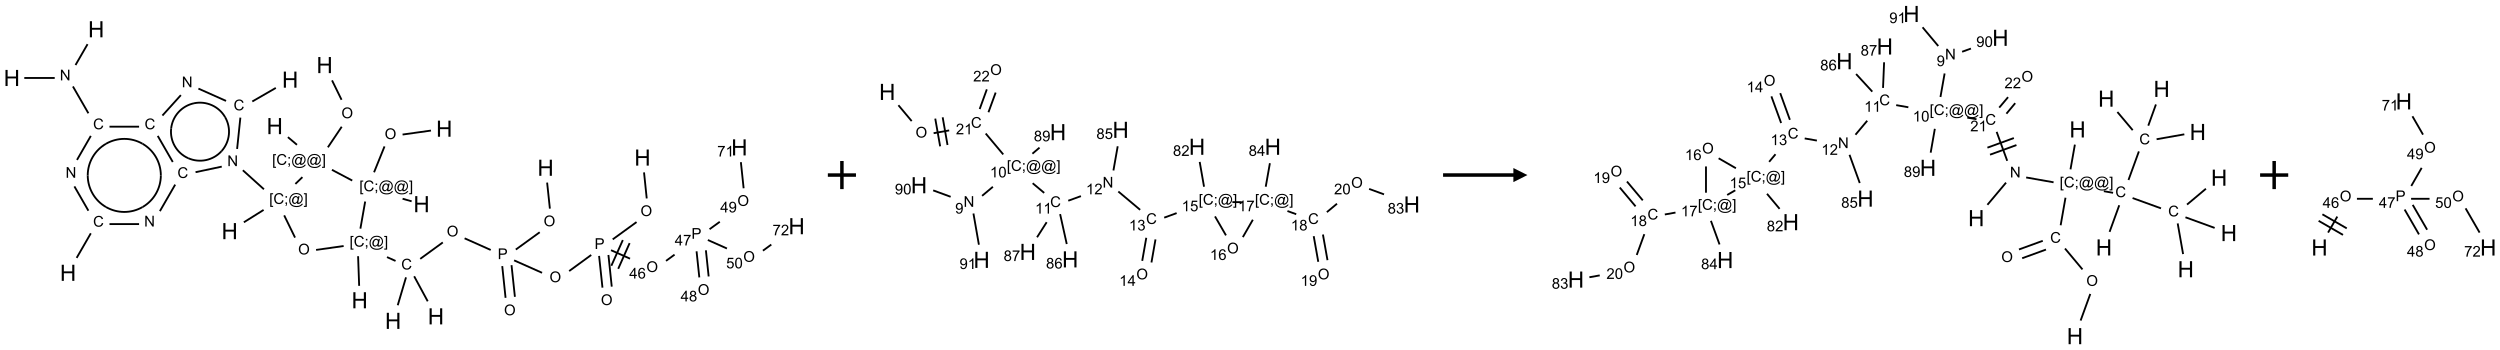<?xml version="1.0" encoding="UTF-8"?>
<svg xmlns="http://www.w3.org/2000/svg" xmlns:xlink="http://www.w3.org/1999/xlink" width="1778" height="249" viewBox="0 0 1778 249">
<defs>
<g>
<g id="glyph-0-0">
<path d="M 2 0 L 2 -10 L 10 -10 L 10 0 Z M 2.25 -0.25 L 9.75 -0.25 L 9.75 -9.75 L 2.25 -9.75 Z M 2.25 -0.25 "/>
</g>
<g id="glyph-0-1">
<path d="M 1.281 0 L 1.281 -11.453 L 2.797 -11.453 L 2.797 -6.75 L 8.75 -6.75 L 8.75 -11.453 L 10.266 -11.453 L 10.266 0 L 8.75 0 L 8.75 -5.398 L 2.797 -5.398 L 2.797 0 Z M 1.281 0 "/>
</g>
<g id="glyph-1-0">
<path d="M 1.332 0 L 1.332 -6.668 L 6.668 -6.668 L 6.668 0 Z M 1.5 -0.168 L 6.5 -0.168 L 6.5 -6.5 L 1.5 -6.5 Z M 1.5 -0.168 "/>
</g>
<g id="glyph-1-1">
<path d="M 0.516 -3.719 C 0.516 -4.984 0.855 -5.977 1.535 -6.695 C 2.215 -7.414 3.094 -7.77 4.172 -7.77 C 4.875 -7.77 5.512 -7.602 6.078 -7.266 C 6.645 -6.93 7.074 -6.461 7.371 -5.855 C 7.668 -5.254 7.816 -4.57 7.816 -3.809 C 7.816 -3.035 7.66 -2.34 7.348 -1.73 C 7.035 -1.117 6.594 -0.656 6.02 -0.34 C 5.449 -0.027 4.828 0.129 4.168 0.129 C 3.449 0.129 2.805 -0.043 2.238 -0.391 C 1.672 -0.738 1.246 -1.211 0.953 -1.812 C 0.66 -2.414 0.516 -3.047 0.516 -3.719 Z M 1.559 -3.703 C 1.559 -2.781 1.805 -2.059 2.301 -1.527 C 2.793 -1 3.414 -0.734 4.16 -0.734 C 4.922 -0.734 5.547 -1 6.039 -1.535 C 6.531 -2.07 6.777 -2.828 6.777 -3.812 C 6.777 -4.434 6.672 -4.977 6.461 -5.441 C 6.25 -5.902 5.945 -6.262 5.539 -6.52 C 5.133 -6.773 4.68 -6.902 4.176 -6.902 C 3.461 -6.902 2.848 -6.656 2.332 -6.164 C 1.816 -5.672 1.559 -4.852 1.559 -3.703 Z M 1.559 -3.703 "/>
</g>
<g id="glyph-1-2">
<path d="M 0.723 2.121 L 0.723 -7.637 L 2.793 -7.637 L 2.793 -6.859 L 1.66 -6.859 L 1.66 1.344 L 2.793 1.344 L 2.793 2.121 Z M 0.723 2.121 "/>
</g>
<g id="glyph-1-3">
<path d="M 6.27 -2.676 L 7.281 -2.422 C 7.07 -1.594 6.688 -0.961 6.137 -0.523 C 5.586 -0.086 4.914 0.129 4.121 0.129 C 3.297 0.129 2.629 -0.039 2.113 -0.371 C 1.598 -0.707 1.203 -1.191 0.934 -1.828 C 0.664 -2.465 0.531 -3.145 0.531 -3.875 C 0.531 -4.672 0.684 -5.363 0.988 -5.957 C 1.293 -6.547 1.723 -6.996 2.285 -7.305 C 2.844 -7.613 3.461 -7.766 4.137 -7.766 C 4.898 -7.766 5.543 -7.57 6.062 -7.184 C 6.582 -6.793 6.945 -6.246 7.152 -5.543 L 6.156 -5.309 C 5.98 -5.863 5.723 -6.266 5.387 -6.52 C 5.051 -6.773 4.625 -6.902 4.113 -6.902 C 3.527 -6.902 3.039 -6.762 2.645 -6.48 C 2.25 -6.199 1.973 -5.82 1.812 -5.348 C 1.652 -4.871 1.574 -4.383 1.574 -3.879 C 1.574 -3.23 1.668 -2.664 1.855 -2.18 C 2.047 -1.695 2.34 -1.332 2.738 -1.094 C 3.137 -0.855 3.57 -0.734 4.035 -0.734 C 4.602 -0.734 5.082 -0.898 5.473 -1.223 C 5.867 -1.551 6.133 -2.035 6.27 -2.676 Z M 6.27 -2.676 "/>
</g>
<g id="glyph-1-4">
<path d="M 0.949 -4.465 L 0.949 -5.531 L 2.016 -5.531 L 2.016 -4.465 Z M 0.949 0 L 0.949 -1.066 L 2.016 -1.066 L 2.016 0 C 2.016 0.391 1.945 0.711 1.809 0.949 C 1.668 1.191 1.449 1.379 1.145 1.512 L 0.887 1.109 C 1.082 1.023 1.23 0.895 1.324 0.727 C 1.418 0.559 1.469 0.316 1.48 0 Z M 0.949 0 "/>
</g>
<g id="glyph-1-5">
<path d="M 6.047 -0.848 C 5.82 -0.59 5.57 -0.379 5.289 -0.223 C 5.008 -0.062 4.73 0.016 4.449 0.016 C 4.141 0.016 3.84 -0.074 3.547 -0.254 C 3.254 -0.434 3.02 -0.715 2.836 -1.09 C 2.652 -1.465 2.562 -1.875 2.562 -2.324 C 2.562 -2.875 2.703 -3.43 2.988 -3.98 C 3.27 -4.535 3.621 -4.953 4.043 -5.23 C 4.461 -5.508 4.871 -5.645 5.266 -5.645 C 5.566 -5.645 5.855 -5.566 6.129 -5.41 C 6.402 -5.25 6.641 -5.012 6.84 -4.688 L 7.016 -5.496 L 7.949 -5.496 L 7.199 -2 C 7.094 -1.516 7.043 -1.246 7.043 -1.191 C 7.043 -1.098 7.078 -1.02 7.148 -0.949 C 7.219 -0.883 7.305 -0.848 7.406 -0.848 C 7.59 -0.848 7.832 -0.953 8.129 -1.168 C 8.527 -1.445 8.84 -1.816 9.07 -2.285 C 9.301 -2.75 9.418 -3.234 9.418 -3.73 C 9.418 -4.309 9.27 -4.852 8.973 -5.355 C 8.676 -5.859 8.23 -6.262 7.645 -6.562 C 7.055 -6.863 6.406 -7.016 5.691 -7.016 C 4.879 -7.016 4.137 -6.824 3.465 -6.445 C 2.793 -6.066 2.273 -5.52 1.902 -4.809 C 1.535 -4.098 1.348 -3.34 1.348 -2.527 C 1.348 -1.676 1.535 -0.941 1.902 -0.328 C 2.273 0.285 2.809 0.742 3.508 1.035 C 4.207 1.328 4.984 1.473 5.832 1.473 C 6.742 1.473 7.504 1.32 8.121 1.016 C 8.734 0.711 9.195 0.34 9.5 -0.098 L 10.441 -0.098 C 10.266 0.266 9.961 0.637 9.531 1.016 C 9.102 1.395 8.59 1.695 7.996 1.914 C 7.402 2.133 6.688 2.246 5.848 2.246 C 5.078 2.246 4.367 2.145 3.715 1.949 C 3.066 1.75 2.512 1.453 2.051 1.055 C 1.594 0.656 1.25 0.199 1.016 -0.316 C 0.723 -0.973 0.578 -1.684 0.578 -2.441 C 0.578 -3.289 0.75 -4.098 1.098 -4.863 C 1.523 -5.805 2.125 -6.527 2.902 -7.027 C 3.684 -7.527 4.629 -7.777 5.738 -7.777 C 6.602 -7.777 7.375 -7.602 8.059 -7.246 C 8.746 -6.895 9.285 -6.371 9.684 -5.672 C 10.02 -5.07 10.188 -4.418 10.188 -3.715 C 10.188 -2.707 9.832 -1.812 9.125 -1.031 C 8.492 -0.328 7.801 0.02 7.051 0.02 C 6.812 0.02 6.617 -0.016 6.473 -0.09 C 6.324 -0.16 6.215 -0.266 6.145 -0.402 C 6.102 -0.488 6.066 -0.637 6.047 -0.848 Z M 3.527 -2.262 C 3.527 -1.785 3.641 -1.414 3.863 -1.152 C 4.09 -0.887 4.348 -0.754 4.641 -0.754 C 4.836 -0.754 5.039 -0.812 5.254 -0.93 C 5.469 -1.047 5.676 -1.219 5.871 -1.449 C 6.066 -1.676 6.23 -1.969 6.355 -2.32 C 6.48 -2.672 6.543 -3.027 6.543 -3.379 C 6.543 -3.852 6.426 -4.219 6.191 -4.48 C 5.957 -4.738 5.672 -4.871 5.332 -4.871 C 5.109 -4.871 4.902 -4.812 4.707 -4.699 C 4.512 -4.586 4.32 -4.406 4.137 -4.156 C 3.953 -3.906 3.805 -3.602 3.691 -3.246 C 3.582 -2.887 3.527 -2.559 3.527 -2.262 Z M 3.527 -2.262 "/>
</g>
<g id="glyph-1-6">
<path d="M 2.27 2.121 L 0.203 2.121 L 0.203 1.344 L 1.332 1.344 L 1.332 -6.859 L 0.203 -6.859 L 0.203 -7.637 L 2.27 -7.637 Z M 2.27 2.121 "/>
</g>
<g id="glyph-1-7">
<path d="M 0.812 0 L 0.812 -7.637 L 1.848 -7.637 L 5.859 -1.641 L 5.859 -7.637 L 6.828 -7.637 L 6.828 0 L 5.793 0 L 1.781 -6 L 1.781 0 Z M 0.812 0 "/>
</g>
<g id="glyph-1-8">
<path d="M 0.824 0 L 0.824 -7.637 L 3.703 -7.637 C 4.211 -7.637 4.598 -7.609 4.863 -7.562 C 5.238 -7.5 5.555 -7.383 5.809 -7.207 C 6.062 -7.031 6.266 -6.785 6.418 -6.469 C 6.574 -6.152 6.652 -5.805 6.652 -5.426 C 6.652 -4.777 6.445 -4.227 6.031 -3.777 C 5.617 -3.328 4.871 -3.105 3.793 -3.105 L 1.832 -3.105 L 1.832 0 Z M 1.832 -4.004 L 3.809 -4.004 C 4.461 -4.004 4.922 -4.125 5.199 -4.371 C 5.473 -4.613 5.609 -4.953 5.609 -5.395 C 5.609 -5.715 5.527 -5.988 5.367 -6.215 C 5.207 -6.441 4.992 -6.594 4.73 -6.668 C 4.559 -6.711 4.246 -6.734 3.785 -6.734 L 1.832 -6.734 Z M 1.832 -4.004 "/>
</g>
<g id="glyph-1-9">
<path d="M 3.449 0 L 3.449 -1.828 L 0.137 -1.828 L 0.137 -2.688 L 3.621 -7.637 L 4.387 -7.637 L 4.387 -2.688 L 5.418 -2.688 L 5.418 -1.828 L 4.387 -1.828 L 4.387 0 Z M 3.449 -2.688 L 3.449 -6.129 L 1.059 -2.688 Z M 3.449 -2.688 "/>
</g>
<g id="glyph-1-10">
<path d="M 5.309 -5.766 L 4.375 -5.691 C 4.293 -6.059 4.172 -6.328 4.02 -6.496 C 3.766 -6.762 3.453 -6.895 3.082 -6.895 C 2.785 -6.895 2.523 -6.812 2.297 -6.645 C 2 -6.43 1.77 -6.117 1.598 -5.703 C 1.43 -5.289 1.34 -4.703 1.332 -3.938 C 1.559 -4.281 1.836 -4.535 2.16 -4.703 C 2.488 -4.871 2.828 -4.953 3.188 -4.953 C 3.812 -4.953 4.344 -4.723 4.785 -4.262 C 5.223 -3.801 5.441 -3.207 5.441 -2.48 C 5.441 -2 5.34 -1.555 5.133 -1.145 C 4.926 -0.73 4.641 -0.418 4.281 -0.199 C 3.922 0.02 3.512 0.129 3.051 0.129 C 2.27 0.129 1.633 -0.156 1.141 -0.73 C 0.648 -1.305 0.402 -2.254 0.402 -3.574 C 0.402 -5.051 0.672 -6.121 1.219 -6.793 C 1.695 -7.375 2.336 -7.668 3.141 -7.668 C 3.742 -7.668 4.234 -7.5 4.617 -7.16 C 5 -6.824 5.23 -6.359 5.309 -5.766 Z M 1.48 -2.473 C 1.48 -2.152 1.547 -1.844 1.684 -1.547 C 1.82 -1.25 2.016 -1.027 2.262 -0.871 C 2.508 -0.719 2.766 -0.641 3.035 -0.641 C 3.434 -0.641 3.773 -0.801 4.059 -1.121 C 4.344 -1.441 4.484 -1.875 4.484 -2.422 C 4.484 -2.949 4.344 -3.367 4.062 -3.668 C 3.781 -3.973 3.426 -4.125 3 -4.125 C 2.578 -4.125 2.219 -3.973 1.922 -3.668 C 1.625 -3.363 1.48 -2.969 1.48 -2.473 Z M 1.48 -2.473 "/>
</g>
<g id="glyph-1-11">
<path d="M 0.504 -6.637 L 0.504 -7.535 L 5.449 -7.535 L 5.449 -6.809 C 4.961 -6.289 4.48 -5.602 4.004 -4.746 C 3.527 -3.887 3.156 -3.004 2.895 -2.098 C 2.707 -1.461 2.59 -0.762 2.535 0 L 1.574 0 C 1.582 -0.602 1.703 -1.328 1.926 -2.176 C 2.152 -3.027 2.477 -3.848 2.898 -4.637 C 3.32 -5.426 3.77 -6.094 4.246 -6.637 Z M 0.504 -6.637 "/>
</g>
<g id="glyph-1-12">
<path d="M 1.887 -4.141 C 1.496 -4.281 1.207 -4.484 1.02 -4.75 C 0.832 -5.016 0.738 -5.328 0.738 -5.699 C 0.738 -6.254 0.938 -6.719 1.34 -7.098 C 1.738 -7.477 2.27 -7.668 2.934 -7.668 C 3.598 -7.668 4.137 -7.473 4.543 -7.086 C 4.949 -6.699 5.152 -6.227 5.152 -5.672 C 5.152 -5.316 5.059 -5.008 4.871 -4.746 C 4.688 -4.484 4.406 -4.281 4.027 -4.141 C 4.496 -3.988 4.852 -3.742 5.098 -3.402 C 5.34 -3.062 5.465 -2.656 5.465 -2.184 C 5.465 -1.531 5.234 -0.98 4.77 -0.535 C 4.309 -0.09 3.703 0.129 2.949 0.129 C 2.195 0.129 1.586 -0.094 1.125 -0.539 C 0.664 -0.984 0.434 -1.543 0.434 -2.207 C 0.434 -2.703 0.559 -3.121 0.809 -3.457 C 1.062 -3.793 1.422 -4.02 1.887 -4.141 Z M 1.699 -5.73 C 1.699 -5.367 1.812 -5.074 2.047 -4.844 C 2.281 -4.613 2.582 -4.5 2.953 -4.5 C 3.312 -4.5 3.609 -4.613 3.84 -4.84 C 4.07 -5.066 4.188 -5.348 4.188 -5.676 C 4.188 -6.02 4.07 -6.309 3.832 -6.543 C 3.594 -6.777 3.297 -6.895 2.941 -6.895 C 2.586 -6.895 2.289 -6.781 2.051 -6.551 C 1.816 -6.324 1.699 -6.047 1.699 -5.73 Z M 1.395 -2.203 C 1.395 -1.938 1.461 -1.676 1.586 -1.426 C 1.711 -1.176 1.902 -0.984 2.152 -0.848 C 2.402 -0.711 2.672 -0.641 2.957 -0.641 C 3.406 -0.641 3.777 -0.785 4.066 -1.074 C 4.359 -1.363 4.504 -1.727 4.504 -2.172 C 4.504 -2.625 4.355 -2.996 4.055 -3.293 C 3.754 -3.586 3.379 -3.734 2.926 -3.734 C 2.484 -3.734 2.121 -3.59 1.832 -3.297 C 1.543 -3.004 1.395 -2.641 1.395 -2.203 Z M 1.395 -2.203 "/>
</g>
<g id="glyph-1-13">
<path d="M 0.582 -1.766 L 1.484 -1.848 C 1.562 -1.426 1.707 -1.117 1.922 -0.926 C 2.137 -0.734 2.414 -0.641 2.75 -0.641 C 3.039 -0.641 3.289 -0.707 3.508 -0.84 C 3.727 -0.973 3.902 -1.148 4.043 -1.367 C 4.18 -1.586 4.297 -1.887 4.391 -2.262 C 4.484 -2.637 4.531 -3.016 4.531 -3.406 C 4.531 -3.449 4.531 -3.512 4.527 -3.594 C 4.34 -3.297 4.082 -3.055 3.758 -2.867 C 3.434 -2.68 3.082 -2.59 2.703 -2.59 C 2.07 -2.59 1.535 -2.816 1.098 -3.277 C 0.66 -3.734 0.441 -4.34 0.441 -5.09 C 0.441 -5.863 0.672 -6.484 1.129 -6.957 C 1.586 -7.43 2.156 -7.668 2.844 -7.668 C 3.34 -7.668 3.793 -7.531 4.207 -7.266 C 4.617 -7 4.93 -6.617 5.145 -6.121 C 5.355 -5.629 5.465 -4.91 5.465 -3.973 C 5.465 -2.996 5.359 -2.223 5.145 -1.645 C 4.934 -1.066 4.617 -0.625 4.199 -0.324 C 3.781 -0.02 3.293 0.129 2.73 0.129 C 2.133 0.129 1.645 -0.035 1.266 -0.367 C 0.887 -0.699 0.66 -1.164 0.582 -1.766 Z M 4.422 -5.137 C 4.422 -5.676 4.277 -6.102 3.992 -6.418 C 3.707 -6.734 3.359 -6.891 2.957 -6.891 C 2.543 -6.891 2.18 -6.719 1.871 -6.379 C 1.562 -6.039 1.406 -5.598 1.406 -5.059 C 1.406 -4.57 1.555 -4.176 1.848 -3.871 C 2.141 -3.566 2.5 -3.418 2.934 -3.418 C 3.367 -3.418 3.723 -3.57 4.004 -3.871 C 4.281 -4.176 4.422 -4.598 4.422 -5.137 Z M 4.422 -5.137 "/>
</g>
<g id="glyph-1-14">
<path d="M 3.973 0 L 3.035 0 L 3.035 -5.973 C 2.809 -5.758 2.516 -5.543 2.148 -5.328 C 1.781 -5.113 1.453 -4.953 1.16 -4.844 L 1.16 -5.75 C 1.684 -5.996 2.145 -6.297 2.535 -6.645 C 2.93 -6.996 3.207 -7.336 3.371 -7.668 L 3.973 -7.668 Z M 3.973 0 "/>
</g>
<g id="glyph-1-15">
<path d="M 0.441 -2 L 1.426 -2.082 C 1.5 -1.605 1.668 -1.242 1.934 -1.004 C 2.199 -0.762 2.52 -0.641 2.895 -0.641 C 3.348 -0.641 3.73 -0.812 4.043 -1.152 C 4.355 -1.492 4.512 -1.941 4.512 -2.504 C 4.512 -3.039 4.359 -3.461 4.059 -3.77 C 3.758 -4.078 3.367 -4.234 2.879 -4.234 C 2.578 -4.234 2.305 -4.164 2.062 -4.027 C 1.82 -3.891 1.629 -3.715 1.488 -3.496 L 0.609 -3.609 L 1.348 -7.531 L 5.145 -7.531 L 5.145 -6.637 L 2.098 -6.637 L 1.688 -4.582 C 2.145 -4.902 2.625 -5.062 3.129 -5.062 C 3.797 -5.062 4.359 -4.832 4.816 -4.371 C 5.277 -3.91 5.504 -3.312 5.504 -2.59 C 5.504 -1.898 5.305 -1.301 4.902 -0.797 C 4.41 -0.18 3.742 0.129 2.895 0.129 C 2.199 0.129 1.633 -0.062 1.195 -0.453 C 0.758 -0.844 0.504 -1.359 0.441 -2 Z M 0.441 -2 "/>
</g>
<g id="glyph-1-16">
<path d="M 0.441 -3.766 C 0.441 -4.668 0.535 -5.395 0.723 -5.945 C 0.906 -6.496 1.184 -6.922 1.551 -7.219 C 1.918 -7.516 2.375 -7.668 2.934 -7.668 C 3.344 -7.668 3.703 -7.586 4.012 -7.418 C 4.32 -7.254 4.574 -7.016 4.777 -6.707 C 4.977 -6.395 5.137 -6.016 5.25 -5.57 C 5.363 -5.125 5.422 -4.523 5.422 -3.766 C 5.422 -2.871 5.328 -2.148 5.145 -1.598 C 4.961 -1.047 4.688 -0.621 4.32 -0.32 C 3.953 -0.02 3.492 0.129 2.934 0.129 C 2.195 0.129 1.617 -0.133 1.199 -0.66 C 0.695 -1.297 0.441 -2.332 0.441 -3.766 Z M 1.406 -3.766 C 1.406 -2.512 1.555 -1.68 1.848 -1.262 C 2.141 -0.848 2.5 -0.641 2.934 -0.641 C 3.363 -0.641 3.727 -0.848 4.02 -1.266 C 4.312 -1.684 4.457 -2.516 4.457 -3.766 C 4.457 -5.023 4.312 -5.859 4.02 -6.27 C 3.727 -6.684 3.359 -6.891 2.922 -6.891 C 2.492 -6.891 2.148 -6.707 1.891 -6.344 C 1.566 -5.879 1.406 -5.02 1.406 -3.766 Z M 1.406 -3.766 "/>
</g>
<g id="glyph-1-17">
<path d="M 5.371 -0.902 L 5.371 0 L 0.324 0 C 0.316 -0.227 0.352 -0.441 0.434 -0.652 C 0.562 -0.996 0.766 -1.332 1.051 -1.668 C 1.332 -2 1.742 -2.387 2.277 -2.824 C 3.105 -3.504 3.668 -4.043 3.957 -4.441 C 4.25 -4.84 4.395 -5.215 4.395 -5.566 C 4.395 -5.938 4.262 -6.254 3.996 -6.508 C 3.73 -6.762 3.387 -6.891 2.957 -6.891 C 2.508 -6.891 2.145 -6.754 1.875 -6.484 C 1.605 -6.215 1.469 -5.84 1.465 -5.359 L 0.5 -5.457 C 0.566 -6.176 0.812 -6.727 1.246 -7.102 C 1.676 -7.477 2.254 -7.668 2.98 -7.668 C 3.711 -7.668 4.293 -7.465 4.719 -7.059 C 5.145 -6.652 5.359 -6.148 5.359 -5.547 C 5.359 -5.242 5.297 -4.941 5.172 -4.645 C 5.047 -4.352 4.84 -4.039 4.551 -3.715 C 4.262 -3.387 3.777 -2.938 3.105 -2.371 C 2.543 -1.898 2.18 -1.578 2.02 -1.41 C 1.859 -1.242 1.73 -1.07 1.625 -0.902 Z M 5.371 -0.902 "/>
</g>
<g id="glyph-1-18">
<path d="M 0.449 -2.016 L 1.387 -2.141 C 1.492 -1.609 1.676 -1.227 1.934 -0.992 C 2.191 -0.758 2.508 -0.641 2.879 -0.641 C 3.32 -0.641 3.695 -0.793 3.996 -1.098 C 4.301 -1.402 4.453 -1.781 4.453 -2.234 C 4.453 -2.664 4.312 -3.02 4.031 -3.301 C 3.75 -3.578 3.391 -3.719 2.957 -3.719 C 2.781 -3.719 2.562 -3.684 2.297 -3.613 L 2.402 -4.438 C 2.465 -4.43 2.516 -4.426 2.551 -4.426 C 2.949 -4.426 3.312 -4.531 3.629 -4.738 C 3.949 -4.949 4.109 -5.27 4.109 -5.703 C 4.109 -6.047 3.992 -6.332 3.762 -6.559 C 3.527 -6.785 3.227 -6.895 2.859 -6.895 C 2.496 -6.895 2.191 -6.781 1.949 -6.551 C 1.707 -6.324 1.547 -5.98 1.48 -5.52 L 0.543 -5.688 C 0.656 -6.316 0.918 -6.805 1.324 -7.148 C 1.73 -7.492 2.234 -7.668 2.84 -7.668 C 3.254 -7.668 3.641 -7.578 3.988 -7.398 C 4.34 -7.219 4.609 -6.977 4.793 -6.668 C 4.98 -6.359 5.074 -6.031 5.074 -5.684 C 5.074 -5.352 4.984 -5.051 4.809 -4.781 C 4.629 -4.512 4.367 -4.297 4.02 -4.137 C 4.473 -4.031 4.824 -3.816 5.074 -3.488 C 5.324 -3.16 5.449 -2.75 5.449 -2.254 C 5.449 -1.59 5.203 -1.023 4.719 -0.559 C 4.234 -0.098 3.617 0.137 2.875 0.137 C 2.203 0.137 1.648 -0.062 1.207 -0.465 C 0.762 -0.863 0.512 -1.379 0.449 -2.016 Z M 0.449 -2.016 "/>
</g>
</g>
</defs>
<path fill="none" stroke-width="0.033" stroke-linecap="butt" stroke-linejoin="miter" stroke="rgb(0%, 0%, 0%)" stroke-opacity="1" stroke-miterlimit="10" d="M 7.453 1.801 L 6.948 1.872 " transform="matrix(40, 0, 0, 40, 8.393, 20.813)"/>
<path fill="none" stroke-width="0.033" stroke-linecap="butt" stroke-linejoin="miter" stroke="rgb(0%, 0%, 0%)" stroke-opacity="1" stroke-miterlimit="10" d="M 6.627 2.083 L 6.441 2.543 " transform="matrix(40, 0, 0, 40, 8.393, 20.813)"/>
<path fill="none" stroke-width="0.033" stroke-linecap="butt" stroke-linejoin="miter" stroke="rgb(0%, 0%, 0%)" stroke-opacity="1" stroke-miterlimit="10" d="M 6.948 3.013 L 7.109 3.059 " transform="matrix(40, 0, 0, 40, 8.393, 20.813)"/>
<path fill="none" stroke-width="0.033" stroke-linecap="butt" stroke-linejoin="miter" stroke="rgb(0%, 0%, 0%)" stroke-opacity="1" stroke-miterlimit="10" d="M 6.053 2.69 L 5.692 2.499 " transform="matrix(40, 0, 0, 40, 8.393, 20.813)"/>
<path fill="none" stroke-width="0.033" stroke-linecap="butt" stroke-linejoin="miter" stroke="rgb(0%, 0%, 0%)" stroke-opacity="1" stroke-miterlimit="10" d="M 5.07 2.054 L 4.909 1.918 " transform="matrix(40, 0, 0, 40, 8.393, 20.813)"/>
<path fill="none" stroke-width="0.033" stroke-linecap="butt" stroke-linejoin="miter" stroke="rgb(0%, 0%, 0%)" stroke-opacity="1" stroke-miterlimit="10" d="M 5.62 2.099 L 5.866 1.733 " transform="matrix(40, 0, 0, 40, 8.393, 20.813)"/>
<path fill="none" stroke-width="0.033" stroke-linecap="butt" stroke-linejoin="miter" stroke="rgb(0%, 0%, 0%)" stroke-opacity="1" stroke-miterlimit="10" d="M 5.863 1.254 L 5.694 0.909 " transform="matrix(40, 0, 0, 40, 8.393, 20.813)"/>
<path fill="none" stroke-width="0.033" stroke-linecap="butt" stroke-linejoin="miter" stroke="rgb(0%, 0%, 0%)" stroke-opacity="1" stroke-miterlimit="10" d="M 5.167 2.629 L 5.042 2.75 " transform="matrix(40, 0, 0, 40, 8.393, 20.813)"/>
<path fill="none" stroke-width="0.033" stroke-linecap="butt" stroke-linejoin="miter" stroke="rgb(0%, 0%, 0%)" stroke-opacity="1" stroke-miterlimit="10" d="M 4.477 3.212 L 4.126 3.432 " transform="matrix(40, 0, 0, 40, 8.393, 20.813)"/>
<path fill="none" stroke-width="0.033" stroke-linecap="butt" stroke-linejoin="miter" stroke="rgb(0%, 0%, 0%)" stroke-opacity="1" stroke-miterlimit="10" d="M 4.483 2.845 L 4.108 2.507 " transform="matrix(40, 0, 0, 40, 8.393, 20.813)"/>
<path fill="none" stroke-width="0.033" stroke-linecap="butt" stroke-linejoin="miter" stroke="rgb(0%, 0%, 0%)" stroke-opacity="1" stroke-miterlimit="10" d="M 4.006 2.128 L 4.064 1.571 " transform="matrix(40, 0, 0, 40, 8.393, 20.813)"/>
<path fill="none" stroke-width="0.033" stroke-linecap="butt" stroke-linejoin="miter" stroke="rgb(0%, 0%, 0%)" stroke-opacity="1" stroke-miterlimit="10" d="M 4.276 1.284 L 4.694 1.043 " transform="matrix(40, 0, 0, 40, 8.393, 20.813)"/>
<path fill="none" stroke-width="0.033" stroke-linecap="butt" stroke-linejoin="miter" stroke="rgb(0%, 0%, 0%)" stroke-opacity="1" stroke-miterlimit="10" d="M 3.809 1.274 L 3.318 1.055 " transform="matrix(40, 0, 0, 40, 8.393, 20.813)"/>
<path fill="none" stroke-width="0.033" stroke-linecap="butt" stroke-linejoin="miter" stroke="rgb(0%, 0%, 0%)" stroke-opacity="1" stroke-miterlimit="10" d="M 3.006 1.171 L 2.678 1.534 " transform="matrix(40, 0, 0, 40, 8.393, 20.813)"/>
<path fill="none" stroke-width="0.033" stroke-linecap="butt" stroke-linejoin="miter" stroke="rgb(0%, 0%, 0%)" stroke-opacity="1" stroke-miterlimit="10" d="M 2.263 1.732 L 1.737 1.732 " transform="matrix(40, 0, 0, 40, 8.393, 20.813)"/>
<path fill="none" stroke-width="0.033" stroke-linecap="butt" stroke-linejoin="miter" stroke="rgb(0%, 0%, 0%)" stroke-opacity="1" stroke-miterlimit="10" d="M 1.362 1.494 L 1.087 1.017 " transform="matrix(40, 0, 0, 40, 8.393, 20.813)"/>
<path fill="none" stroke-width="0.033" stroke-linecap="butt" stroke-linejoin="miter" stroke="rgb(0%, 0%, 0%)" stroke-opacity="1" stroke-miterlimit="10" d="M 1.133 0.636 L 1.347 0.265 " transform="matrix(40, 0, 0, 40, 8.393, 20.813)"/>
<path fill="none" stroke-width="0.033" stroke-linecap="butt" stroke-linejoin="miter" stroke="rgb(0%, 0%, 0%)" stroke-opacity="1" stroke-miterlimit="10" d="M 0.763 0.866 L 0.222 0.866 " transform="matrix(40, 0, 0, 40, 8.393, 20.813)"/>
<path fill="none" stroke-width="0.033" stroke-linecap="butt" stroke-linejoin="miter" stroke="rgb(0%, 0%, 0%)" stroke-opacity="1" stroke-miterlimit="10" d="M 1.405 1.896 L 1.159 2.323 " transform="matrix(40, 0, 0, 40, 8.393, 20.813)"/>
<path fill="none" stroke-width="0.033" stroke-linecap="butt" stroke-linejoin="miter" stroke="rgb(0%, 0%, 0%)" stroke-opacity="1" stroke-miterlimit="10" d="M 1.113 2.794 L 1.362 3.226 " transform="matrix(40, 0, 0, 40, 8.393, 20.813)"/>
<path fill="none" stroke-width="0.033" stroke-linecap="butt" stroke-linejoin="miter" stroke="rgb(0%, 0%, 0%)" stroke-opacity="1" stroke-miterlimit="10" d="M 1.405 3.628 L 1.153 4.065 " transform="matrix(40, 0, 0, 40, 8.393, 20.813)"/>
<path fill="none" stroke-width="0.033" stroke-linecap="butt" stroke-linejoin="miter" stroke="rgb(0%, 0%, 0%)" stroke-opacity="1" stroke-miterlimit="10" d="M 1.737 3.464 L 2.263 3.464 " transform="matrix(40, 0, 0, 40, 8.393, 20.813)"/>
<path fill="none" stroke-width="0.033" stroke-linecap="butt" stroke-linejoin="miter" stroke="rgb(0%, 0%, 0%)" stroke-opacity="1" stroke-miterlimit="10" d="M 2.633 3.234 L 2.905 2.762 " transform="matrix(40, 0, 0, 40, 8.393, 20.813)"/>
<path fill="none" stroke-width="0.033" stroke-linecap="butt" stroke-linejoin="miter" stroke="rgb(0%, 0%, 0%)" stroke-opacity="1" stroke-miterlimit="10" d="M 2.862 2.36 L 2.595 1.896 " transform="matrix(40, 0, 0, 40, 8.393, 20.813)"/>
<path fill="none" stroke-width="0.033" stroke-linecap="butt" stroke-linejoin="miter" stroke="rgb(0%, 0%, 0%)" stroke-opacity="1" stroke-miterlimit="10" d="M 3.267 2.541 L 3.733 2.442 " transform="matrix(40, 0, 0, 40, 8.393, 20.813)"/>
<path fill="none" stroke-width="0.033" stroke-linecap="butt" stroke-linejoin="miter" stroke="rgb(0%, 0%, 0%)" stroke-opacity="1" stroke-miterlimit="10" d="M 4.843 3.309 L 5.036 3.704 " transform="matrix(40, 0, 0, 40, 8.393, 20.813)"/>
<path fill="none" stroke-width="0.033" stroke-linecap="butt" stroke-linejoin="miter" stroke="rgb(0%, 0%, 0%)" stroke-opacity="1" stroke-miterlimit="10" d="M 5.41 3.923 L 5.9 3.854 " transform="matrix(40, 0, 0, 40, 8.393, 20.813)"/>
<path fill="none" stroke-width="0.033" stroke-linecap="butt" stroke-linejoin="miter" stroke="rgb(0%, 0%, 0%)" stroke-opacity="1" stroke-miterlimit="10" d="M 6.198 3.545 L 6.283 3.063 " transform="matrix(40, 0, 0, 40, 8.393, 20.813)"/>
<path fill="none" stroke-width="0.033" stroke-linecap="butt" stroke-linejoin="miter" stroke="rgb(0%, 0%, 0%)" stroke-opacity="1" stroke-miterlimit="10" d="M 6.157 4.035 L 6.176 4.562 " transform="matrix(40, 0, 0, 40, 8.393, 20.813)"/>
<path fill="none" stroke-width="0.033" stroke-linecap="butt" stroke-linejoin="miter" stroke="rgb(0%, 0%, 0%)" stroke-opacity="1" stroke-miterlimit="10" d="M 6.671 4.051 L 6.823 4.119 " transform="matrix(40, 0, 0, 40, 8.393, 20.813)"/>
<path fill="none" stroke-width="0.033" stroke-linecap="butt" stroke-linejoin="miter" stroke="rgb(0%, 0%, 0%)" stroke-opacity="1" stroke-miterlimit="10" d="M 7.009 4.411 L 6.862 4.907 " transform="matrix(40, 0, 0, 40, 8.393, 20.813)"/>
<path fill="none" stroke-width="0.033" stroke-linecap="butt" stroke-linejoin="miter" stroke="rgb(0%, 0%, 0%)" stroke-opacity="1" stroke-miterlimit="10" d="M 7.154 4.392 L 7.395 4.837 " transform="matrix(40, 0, 0, 40, 8.393, 20.813)"/>
<path fill="none" stroke-width="0.033" stroke-linecap="butt" stroke-linejoin="miter" stroke="rgb(0%, 0%, 0%)" stroke-opacity="1" stroke-miterlimit="10" d="M 7.262 4.082 L 7.663 3.79 " transform="matrix(40, 0, 0, 40, 8.393, 20.813)"/>
<path fill="none" stroke-width="0.033" stroke-linecap="butt" stroke-linejoin="miter" stroke="rgb(0%, 0%, 0%)" stroke-opacity="1" stroke-miterlimit="10" d="M 8.051 3.717 L 8.515 3.924 " transform="matrix(40, 0, 0, 40, 8.393, 20.813)"/>
<path fill="none" stroke-width="0.033" stroke-linecap="butt" stroke-linejoin="miter" stroke="rgb(0%, 0%, 0%)" stroke-opacity="1" stroke-miterlimit="10" d="M 8.72 4.211 L 8.779 4.775 " transform="matrix(40, 0, 0, 40, 8.393, 20.813)"/>
<path fill="none" stroke-width="0.033" stroke-linecap="butt" stroke-linejoin="miter" stroke="rgb(0%, 0%, 0%)" stroke-opacity="1" stroke-miterlimit="10" d="M 8.885 4.194 L 8.945 4.757 " transform="matrix(40, 0, 0, 40, 8.393, 20.813)"/>
<path fill="none" stroke-width="0.033" stroke-linecap="butt" stroke-linejoin="miter" stroke="rgb(0%, 0%, 0%)" stroke-opacity="1" stroke-miterlimit="10" d="M 8.961 3.917 L 9.386 3.609 " transform="matrix(40, 0, 0, 40, 8.393, 20.813)"/>
<path fill="none" stroke-width="0.033" stroke-linecap="butt" stroke-linejoin="miter" stroke="rgb(0%, 0%, 0%)" stroke-opacity="1" stroke-miterlimit="10" d="M 9.567 3.189 L 9.518 2.726 " transform="matrix(40, 0, 0, 40, 8.393, 20.813)"/>
<path fill="none" stroke-width="0.033" stroke-linecap="butt" stroke-linejoin="miter" stroke="rgb(0%, 0%, 0%)" stroke-opacity="1" stroke-miterlimit="10" d="M 8.931 4.109 L 9.428 4.33 " transform="matrix(40, 0, 0, 40, 8.393, 20.813)"/>
<path fill="none" stroke-width="0.033" stroke-linecap="butt" stroke-linejoin="miter" stroke="rgb(0%, 0%, 0%)" stroke-opacity="1" stroke-miterlimit="10" d="M 9.91 4.299 L 10.302 4.013 " transform="matrix(40, 0, 0, 40, 8.393, 20.813)"/>
<path fill="none" stroke-width="0.033" stroke-linecap="butt" stroke-linejoin="miter" stroke="rgb(0%, 0%, 0%)" stroke-opacity="1" stroke-miterlimit="10" d="M 10.442 4.03 L 10.502 4.594 " transform="matrix(40, 0, 0, 40, 8.393, 20.813)"/>
<path fill="none" stroke-width="0.033" stroke-linecap="butt" stroke-linejoin="miter" stroke="rgb(0%, 0%, 0%)" stroke-opacity="1" stroke-miterlimit="10" d="M 10.608 4.013 L 10.667 4.576 " transform="matrix(40, 0, 0, 40, 8.393, 20.813)"/>
<path fill="none" stroke-width="0.033" stroke-linecap="butt" stroke-linejoin="miter" stroke="rgb(0%, 0%, 0%)" stroke-opacity="1" stroke-miterlimit="10" d="M 10.684 3.736 L 11.108 3.428 " transform="matrix(40, 0, 0, 40, 8.393, 20.813)"/>
<path fill="none" stroke-width="0.033" stroke-linecap="butt" stroke-linejoin="miter" stroke="rgb(0%, 0%, 0%)" stroke-opacity="1" stroke-miterlimit="10" d="M 11.289 3.008 L 11.241 2.545 " transform="matrix(40, 0, 0, 40, 8.393, 20.813)"/>
<path fill="none" stroke-width="0.033" stroke-linecap="butt" stroke-linejoin="miter" stroke="rgb(0%, 0%, 0%)" stroke-opacity="1" stroke-miterlimit="10" d="M 10.654 3.928 L 10.992 4.079 " transform="matrix(40, 0, 0, 40, 8.393, 20.813)"/>
<path fill="none" stroke-width="0.033" stroke-linecap="butt" stroke-linejoin="miter" stroke="rgb(0%, 0%, 0%)" stroke-opacity="1" stroke-miterlimit="10" d="M 10.782 4.259 L 10.985 3.802 " transform="matrix(40, 0, 0, 40, 8.393, 20.813)"/>
<path fill="none" stroke-width="0.033" stroke-linecap="butt" stroke-linejoin="miter" stroke="rgb(0%, 0%, 0%)" stroke-opacity="1" stroke-miterlimit="10" d="M 10.66 4.205 L 10.864 3.748 " transform="matrix(40, 0, 0, 40, 8.393, 20.813)"/>
<path fill="none" stroke-width="0.033" stroke-linecap="butt" stroke-linejoin="miter" stroke="rgb(0%, 0%, 0%)" stroke-opacity="1" stroke-miterlimit="10" d="M 11.632 4.118 L 11.784 4.007 " transform="matrix(40, 0, 0, 40, 8.393, 20.813)"/>
<path fill="none" stroke-width="0.033" stroke-linecap="butt" stroke-linejoin="miter" stroke="rgb(0%, 0%, 0%)" stroke-opacity="1" stroke-miterlimit="10" d="M 12.175 3.948 L 12.224 4.412 " transform="matrix(40, 0, 0, 40, 8.393, 20.813)"/>
<path fill="none" stroke-width="0.033" stroke-linecap="butt" stroke-linejoin="miter" stroke="rgb(0%, 0%, 0%)" stroke-opacity="1" stroke-miterlimit="10" d="M 12.341 3.93 L 12.39 4.395 " transform="matrix(40, 0, 0, 40, 8.393, 20.813)"/>
<path fill="none" stroke-width="0.033" stroke-linecap="butt" stroke-linejoin="miter" stroke="rgb(0%, 0%, 0%)" stroke-opacity="1" stroke-miterlimit="10" d="M 12.406 3.555 L 12.588 3.423 " transform="matrix(40, 0, 0, 40, 8.393, 20.813)"/>
<path fill="none" stroke-width="0.033" stroke-linecap="butt" stroke-linejoin="miter" stroke="rgb(0%, 0%, 0%)" stroke-opacity="1" stroke-miterlimit="10" d="M 13.012 2.827 L 12.963 2.363 " transform="matrix(40, 0, 0, 40, 8.393, 20.813)"/>
<path fill="none" stroke-width="0.033" stroke-linecap="butt" stroke-linejoin="miter" stroke="rgb(0%, 0%, 0%)" stroke-opacity="1" stroke-miterlimit="10" d="M 12.376 3.747 L 12.715 3.898 " transform="matrix(40, 0, 0, 40, 8.393, 20.813)"/>
<path fill="none" stroke-width="0.033" stroke-linecap="butt" stroke-linejoin="miter" stroke="rgb(0%, 0%, 0%)" stroke-opacity="1" stroke-miterlimit="10" d="M 13.355 3.937 L 13.504 3.828 " transform="matrix(40, 0, 0, 40, 8.393, 20.813)"/>
<path fill="none" stroke-width="0.033" stroke-linecap="butt" stroke-linejoin="miter" stroke="rgb(0%, 0%, 0%)" stroke-opacity="1" stroke-miterlimit="10" d="M 3.793 1.563 C 3.905 1.757 3.879 2 3.73 2.166 " transform="matrix(40, 0, 0, 40, 8.393, 20.813)"/>
<path fill="none" stroke-width="0.033" stroke-linecap="butt" stroke-linejoin="miter" stroke="rgb(0%, 0%, 0%)" stroke-opacity="1" stroke-miterlimit="10" d="M 3.239 1.316 C 3.457 1.27 3.681 1.369 3.793 1.563 " transform="matrix(40, 0, 0, 40, 8.393, 20.813)"/>
<path fill="none" stroke-width="0.033" stroke-linecap="butt" stroke-linejoin="miter" stroke="rgb(0%, 0%, 0%)" stroke-opacity="1" stroke-miterlimit="10" d="M 2.833 1.767 C 2.856 1.545 3.02 1.363 3.239 1.316 " transform="matrix(40, 0, 0, 40, 8.393, 20.813)"/>
<path fill="none" stroke-width="0.033" stroke-linecap="butt" stroke-linejoin="miter" stroke="rgb(0%, 0%, 0%)" stroke-opacity="1" stroke-miterlimit="10" d="M 3.136 2.292 C 2.932 2.202 2.809 1.989 2.833 1.767 " transform="matrix(40, 0, 0, 40, 8.393, 20.813)"/>
<path fill="none" stroke-width="0.033" stroke-linecap="butt" stroke-linejoin="miter" stroke="rgb(0%, 0%, 0%)" stroke-opacity="1" stroke-miterlimit="10" d="M 3.73 2.166 C 3.58 2.333 3.34 2.383 3.136 2.292 " transform="matrix(40, 0, 0, 40, 8.393, 20.813)"/>
<path fill="none" stroke-width="0.033" stroke-linecap="butt" stroke-linejoin="miter" stroke="rgb(0%, 0%, 0%)" stroke-opacity="1" stroke-miterlimit="10" d="M 1.675 2.036 C 1.876 1.92 2.124 1.92 2.325 2.036 " transform="matrix(40, 0, 0, 40, 8.393, 20.813)"/>
<path fill="none" stroke-width="0.033" stroke-linecap="butt" stroke-linejoin="miter" stroke="rgb(0%, 0%, 0%)" stroke-opacity="1" stroke-miterlimit="10" d="M 1.35 2.598 C 1.35 2.366 1.474 2.152 1.675 2.036 " transform="matrix(40, 0, 0, 40, 8.393, 20.813)"/>
<path fill="none" stroke-width="0.033" stroke-linecap="butt" stroke-linejoin="miter" stroke="rgb(0%, 0%, 0%)" stroke-opacity="1" stroke-miterlimit="10" d="M 1.675 3.161 C 1.474 3.045 1.35 2.83 1.35 2.598 " transform="matrix(40, 0, 0, 40, 8.393, 20.813)"/>
<path fill="none" stroke-width="0.033" stroke-linecap="butt" stroke-linejoin="miter" stroke="rgb(0%, 0%, 0%)" stroke-opacity="1" stroke-miterlimit="10" d="M 2.325 3.161 C 2.124 3.277 1.876 3.277 1.675 3.161 " transform="matrix(40, 0, 0, 40, 8.393, 20.813)"/>
<path fill="none" stroke-width="0.033" stroke-linecap="butt" stroke-linejoin="miter" stroke="rgb(0%, 0%, 0%)" stroke-opacity="1" stroke-miterlimit="10" d="M 2.65 2.598 C 2.65 2.83 2.526 3.045 2.325 3.161 " transform="matrix(40, 0, 0, 40, 8.393, 20.813)"/>
<path fill="none" stroke-width="0.033" stroke-linecap="butt" stroke-linejoin="miter" stroke="rgb(0%, 0%, 0%)" stroke-opacity="1" stroke-miterlimit="10" d="M 2.325 2.036 C 2.526 2.152 2.65 2.366 2.65 2.598 " transform="matrix(40, 0, 0, 40, 8.393, 20.813)"/>
<g fill="rgb(0%, 0%, 0%)" fill-opacity="1">
<use xlink:href="#glyph-0-1" x="310.16" y="97.25"/>
</g>
<g fill="rgb(0%, 0%, 0%)" fill-opacity="1">
<use xlink:href="#glyph-1-1" x="273.566" y="98.938"/>
</g>
<g fill="rgb(0%, 0%, 0%)" fill-opacity="1">
<use xlink:href="#glyph-1-2" x="255.547" y="136.031"/>
<use xlink:href="#glyph-1-3" x="258.51" y="136.031"/>
<use xlink:href="#glyph-1-4" x="266.214" y="136.031"/>
<use xlink:href="#glyph-1-5" x="269.177" y="136.031"/>
<use xlink:href="#glyph-1-5" x="280.005" y="136.031"/>
<use xlink:href="#glyph-1-6" x="290.833" y="136.031"/>
</g>
<g fill="rgb(0%, 0%, 0%)" fill-opacity="1">
<use xlink:href="#glyph-0-1" x="294.016" y="150.93"/>
</g>
<g fill="rgb(0%, 0%, 0%)" fill-opacity="1">
<use xlink:href="#glyph-1-2" x="193.523" y="117.25"/>
<use xlink:href="#glyph-1-3" x="196.487" y="117.25"/>
<use xlink:href="#glyph-1-4" x="204.19" y="117.25"/>
<use xlink:href="#glyph-1-5" x="207.154" y="117.25"/>
<use xlink:href="#glyph-1-5" x="217.982" y="117.25"/>
<use xlink:href="#glyph-1-6" x="228.81" y="117.25"/>
</g>
<g fill="rgb(0%, 0%, 0%)" fill-opacity="1">
<use xlink:href="#glyph-0-1" x="189.605" y="95.414"/>
</g>
<g fill="rgb(0%, 0%, 0%)" fill-opacity="1">
<use xlink:href="#glyph-1-1" x="242.809" y="84.086"/>
</g>
<g fill="rgb(0%, 0%, 0%)" fill-opacity="1">
<use xlink:href="#glyph-0-1" x="225.078" y="52.012"/>
</g>
<g fill="rgb(0%, 0%, 0%)" fill-opacity="1">
<use xlink:href="#glyph-1-2" x="191.457" y="145.035"/>
<use xlink:href="#glyph-1-3" x="194.421" y="145.035"/>
<use xlink:href="#glyph-1-4" x="202.124" y="145.035"/>
<use xlink:href="#glyph-1-5" x="205.087" y="145.035"/>
<use xlink:href="#glyph-1-6" x="215.915" y="145.035"/>
</g>
<g fill="rgb(0%, 0%, 0%)" fill-opacity="1">
<use xlink:href="#glyph-0-1" x="157.551" y="170.109"/>
</g>
<g fill="rgb(0%, 0%, 0%)" fill-opacity="1">
<use xlink:href="#glyph-1-7" x="161.645" y="118.133"/>
</g>
<g fill="rgb(0%, 0%, 0%)" fill-opacity="1">
<use xlink:href="#glyph-1-3" x="166.105" y="78.484"/>
</g>
<g fill="rgb(0%, 0%, 0%)" fill-opacity="1">
<use xlink:href="#glyph-0-1" x="200.566" y="62.367"/>
</g>
<g fill="rgb(0%, 0%, 0%)" fill-opacity="1">
<use xlink:href="#glyph-1-7" x="129.285" y="62.082"/>
</g>
<g fill="rgb(0%, 0%, 0%)" fill-opacity="1">
<use xlink:href="#glyph-1-3" x="102.801" y="91.938"/>
</g>
<g fill="rgb(0%, 0%, 0%)" fill-opacity="1">
<use xlink:href="#glyph-1-3" x="66.176" y="91.938"/>
</g>
<g fill="rgb(0%, 0%, 0%)" fill-opacity="1">
<use xlink:href="#glyph-1-7" x="42.52" y="57.164"/>
</g>
<g fill="rgb(0%, 0%, 0%)" fill-opacity="1">
<use xlink:href="#glyph-0-1" x="62.621" y="26.539"/>
</g>
<g fill="rgb(0%, 0%, 0%)" fill-opacity="1">
<use xlink:href="#glyph-0-1" x="2.621" y="61.18"/>
</g>
<g fill="rgb(0%, 0%, 0%)" fill-opacity="1">
<use xlink:href="#glyph-1-7" x="46.629" y="126.449"/>
</g>
<g fill="rgb(0%, 0%, 0%)" fill-opacity="1">
<use xlink:href="#glyph-1-3" x="66.176" y="161.223"/>
</g>
<g fill="rgb(0%, 0%, 0%)" fill-opacity="1">
<use xlink:href="#glyph-0-1" x="42.621" y="199.746"/>
</g>
<g fill="rgb(0%, 0%, 0%)" fill-opacity="1">
<use xlink:href="#glyph-1-7" x="102.52" y="161.09"/>
</g>
<g fill="rgb(0%, 0%, 0%)" fill-opacity="1">
<use xlink:href="#glyph-1-3" x="126.176" y="126.582"/>
</g>
<g fill="rgb(0%, 0%, 0%)" fill-opacity="1">
<use xlink:href="#glyph-1-1" x="212.023" y="180.984"/>
</g>
<g fill="rgb(0%, 0%, 0%)" fill-opacity="1">
<use xlink:href="#glyph-1-2" x="248.602" y="175.422"/>
<use xlink:href="#glyph-1-3" x="251.565" y="175.422"/>
<use xlink:href="#glyph-1-4" x="259.268" y="175.422"/>
<use xlink:href="#glyph-1-5" x="262.232" y="175.422"/>
<use xlink:href="#glyph-1-6" x="273.06" y="175.422"/>
</g>
<g fill="rgb(0%, 0%, 0%)" fill-opacity="1">
<use xlink:href="#glyph-0-1" x="250.012" y="219.273"/>
</g>
<g fill="rgb(0%, 0%, 0%)" fill-opacity="1">
<use xlink:href="#glyph-1-3" x="285.34" y="191.684"/>
</g>
<g fill="rgb(0%, 0%, 0%)" fill-opacity="1">
<use xlink:href="#glyph-0-1" x="273.797" y="233.918"/>
</g>
<g fill="rgb(0%, 0%, 0%)" fill-opacity="1">
<use xlink:href="#glyph-0-1" x="304.246" y="230.719"/>
</g>
<g fill="rgb(0%, 0%, 0%)" fill-opacity="1">
<use xlink:href="#glyph-1-1" x="317.715" y="168.176"/>
</g>
<g fill="rgb(0%, 0%, 0%)" fill-opacity="1">
<use xlink:href="#glyph-1-8" x="353.949" y="184.309"/>
</g>
<g fill="rgb(0%, 0%, 0%)" fill-opacity="1">
<use xlink:href="#glyph-1-1" x="358.438" y="224.227"/>
</g>
<g fill="rgb(0%, 0%, 0%)" fill-opacity="1">
<use xlink:href="#glyph-1-1" x="386.617" y="160.934"/>
</g>
<g fill="rgb(0%, 0%, 0%)" fill-opacity="1">
<use xlink:href="#glyph-0-1" x="382.242" y="125.031"/>
</g>
<g fill="rgb(0%, 0%, 0%)" fill-opacity="1">
<use xlink:href="#glyph-1-1" x="390.801" y="200.715"/>
</g>
<g fill="rgb(0%, 0%, 0%)" fill-opacity="1">
<use xlink:href="#glyph-1-8" x="422.852" y="177.066"/>
</g>
<g fill="rgb(0%, 0%, 0%)" fill-opacity="1">
<use xlink:href="#glyph-1-1" x="427.34" y="216.984"/>
</g>
<g fill="rgb(0%, 0%, 0%)" fill-opacity="1">
<use xlink:href="#glyph-1-1" x="455.52" y="153.691"/>
</g>
<g fill="rgb(0%, 0%, 0%)" fill-opacity="1">
<use xlink:href="#glyph-0-1" x="451.145" y="117.789"/>
</g>
<g fill="rgb(0%, 0%, 0%)" fill-opacity="1">
<use xlink:href="#glyph-1-1" x="459.703" y="193.473"/>
</g>
<g fill="rgb(0%, 0%, 0%)" fill-opacity="1">
<use xlink:href="#glyph-1-9" x="447.508" y="198.105"/>
<use xlink:href="#glyph-1-10" x="453.44" y="198.105"/>
</g>
<g fill="rgb(0%, 0%, 0%)" fill-opacity="1">
<use xlink:href="#glyph-1-8" x="491.754" y="169.824"/>
</g>
<g fill="rgb(0%, 0%, 0%)" fill-opacity="1">
<use xlink:href="#glyph-1-9" x="479.863" y="174.562"/>
<use xlink:href="#glyph-1-11" x="485.796" y="174.562"/>
</g>
<g fill="rgb(0%, 0%, 0%)" fill-opacity="1">
<use xlink:href="#glyph-1-1" x="496.242" y="209.742"/>
</g>
<g fill="rgb(0%, 0%, 0%)" fill-opacity="1">
<use xlink:href="#glyph-1-9" x="484.027" y="214.375"/>
<use xlink:href="#glyph-1-12" x="489.96" y="214.375"/>
</g>
<g fill="rgb(0%, 0%, 0%)" fill-opacity="1">
<use xlink:href="#glyph-1-1" x="524.422" y="146.449"/>
</g>
<g fill="rgb(0%, 0%, 0%)" fill-opacity="1">
<use xlink:href="#glyph-1-9" x="512.207" y="151.082"/>
<use xlink:href="#glyph-1-13" x="518.139" y="151.082"/>
</g>
<g fill="rgb(0%, 0%, 0%)" fill-opacity="1">
<use xlink:href="#glyph-0-1" x="520.047" y="110.547"/>
</g>
<g fill="rgb(0%, 0%, 0%)" fill-opacity="1">
<use xlink:href="#glyph-1-11" x="510.086" y="111.34"/>
<use xlink:href="#glyph-1-14" x="516.018" y="111.34"/>
</g>
<g fill="rgb(0%, 0%, 0%)" fill-opacity="1">
<use xlink:href="#glyph-1-1" x="528.605" y="186.23"/>
</g>
<g fill="rgb(0%, 0%, 0%)" fill-opacity="1">
<use xlink:href="#glyph-1-15" x="516.43" y="190.863"/>
<use xlink:href="#glyph-1-16" x="522.362" y="190.863"/>
</g>
<g fill="rgb(0%, 0%, 0%)" fill-opacity="1">
<use xlink:href="#glyph-0-1" x="560.77" y="166.598"/>
</g>
<g fill="rgb(0%, 0%, 0%)" fill-opacity="1">
<use xlink:href="#glyph-1-11" x="549.414" y="167.391"/>
<use xlink:href="#glyph-1-17" x="555.346" y="167.391"/>
</g>
<path fill="none" stroke-width="0.062" stroke-linecap="butt" stroke-linejoin="miter" stroke="rgb(0%, 0%, 0%)" stroke-opacity="1" stroke-miterlimit="10" d="M 0 0 L 0.5 0 M 0.25 -0.25 L 0.25 0.25 " transform="matrix(40, 0, 0, 40, 588.764, 124.5)"/>
<path fill="none" stroke-width="0.033" stroke-linecap="butt" stroke-linejoin="miter" stroke="rgb(0%, 0%, 0%)" stroke-opacity="1" stroke-miterlimit="10" d="M 0.199 0.584 L 0.435 0.866 " transform="matrix(40, 0, 0, 40, 630.99, 51.475)"/>
<path fill="none" stroke-width="0.033" stroke-linecap="butt" stroke-linejoin="miter" stroke="rgb(0%, 0%, 0%)" stroke-opacity="1" stroke-miterlimit="10" d="M 0.825 1.081 L 1.102 1.032 " transform="matrix(40, 0, 0, 40, 630.99, 51.475)"/>
<path fill="none" stroke-width="0.033" stroke-linecap="butt" stroke-linejoin="miter" stroke="rgb(0%, 0%, 0%)" stroke-opacity="1" stroke-miterlimit="10" d="M 1.072 1.291 L 0.986 0.799 " transform="matrix(40, 0, 0, 40, 630.99, 51.475)"/>
<path fill="none" stroke-width="0.033" stroke-linecap="butt" stroke-linejoin="miter" stroke="rgb(0%, 0%, 0%)" stroke-opacity="1" stroke-miterlimit="10" d="M 0.941 1.315 L 0.854 0.822 " transform="matrix(40, 0, 0, 40, 630.99, 51.475)"/>
<path fill="none" stroke-width="0.033" stroke-linecap="butt" stroke-linejoin="miter" stroke="rgb(0%, 0%, 0%)" stroke-opacity="1" stroke-miterlimit="10" d="M 1.751 1.087 L 2.063 1.459 " transform="matrix(40, 0, 0, 40, 630.99, 51.475)"/>
<path fill="none" stroke-width="0.033" stroke-linecap="butt" stroke-linejoin="miter" stroke="rgb(0%, 0%, 0%)" stroke-opacity="1" stroke-miterlimit="10" d="M 1.879 2.034 L 1.687 2.195 " transform="matrix(40, 0, 0, 40, 630.99, 51.475)"/>
<path fill="none" stroke-width="0.033" stroke-linecap="butt" stroke-linejoin="miter" stroke="rgb(0%, 0%, 0%)" stroke-opacity="1" stroke-miterlimit="10" d="M 1.128 2.212 L 0.817 2.098 " transform="matrix(40, 0, 0, 40, 630.99, 51.475)"/>
<path fill="none" stroke-width="0.033" stroke-linecap="butt" stroke-linejoin="miter" stroke="rgb(0%, 0%, 0%)" stroke-opacity="1" stroke-miterlimit="10" d="M 1.533 2.509 L 1.63 3.064 " transform="matrix(40, 0, 0, 40, 630.99, 51.475)"/>
<path fill="none" stroke-width="0.033" stroke-linecap="butt" stroke-linejoin="miter" stroke="rgb(0%, 0%, 0%)" stroke-opacity="1" stroke-miterlimit="10" d="M 2.586 1.971 L 2.791 2.143 " transform="matrix(40, 0, 0, 40, 630.99, 51.475)"/>
<path fill="none" stroke-width="0.033" stroke-linecap="butt" stroke-linejoin="miter" stroke="rgb(0%, 0%, 0%)" stroke-opacity="1" stroke-miterlimit="10" d="M 3.219 2.282 L 3.444 2.2 " transform="matrix(40, 0, 0, 40, 630.99, 51.475)"/>
<path fill="none" stroke-width="0.033" stroke-linecap="butt" stroke-linejoin="miter" stroke="rgb(0%, 0%, 0%)" stroke-opacity="1" stroke-miterlimit="10" d="M 4.109 2.118 L 4.497 2.444 " transform="matrix(40, 0, 0, 40, 630.99, 51.475)"/>
<path fill="none" stroke-width="0.033" stroke-linecap="butt" stroke-linejoin="miter" stroke="rgb(0%, 0%, 0%)" stroke-opacity="1" stroke-miterlimit="10" d="M 4.606 2.941 L 4.534 3.351 " transform="matrix(40, 0, 0, 40, 630.99, 51.475)"/>
<path fill="none" stroke-width="0.033" stroke-linecap="butt" stroke-linejoin="miter" stroke="rgb(0%, 0%, 0%)" stroke-opacity="1" stroke-miterlimit="10" d="M 4.77 2.97 L 4.698 3.38 " transform="matrix(40, 0, 0, 40, 630.99, 51.475)"/>
<path fill="none" stroke-width="0.033" stroke-linecap="butt" stroke-linejoin="miter" stroke="rgb(0%, 0%, 0%)" stroke-opacity="1" stroke-miterlimit="10" d="M 4.925 2.583 L 5.146 2.502 " transform="matrix(40, 0, 0, 40, 630.99, 51.475)"/>
<path fill="none" stroke-width="0.033" stroke-linecap="butt" stroke-linejoin="miter" stroke="rgb(0%, 0%, 0%)" stroke-opacity="1" stroke-miterlimit="10" d="M 5.633 2.033 L 5.556 1.592 " transform="matrix(40, 0, 0, 40, 630.99, 51.475)"/>
<path fill="none" stroke-width="0.033" stroke-linecap="butt" stroke-linejoin="miter" stroke="rgb(0%, 0%, 0%)" stroke-opacity="1" stroke-miterlimit="10" d="M 5.828 2.561 L 6.023 2.898 " transform="matrix(40, 0, 0, 40, 630.99, 51.475)"/>
<path fill="none" stroke-width="0.033" stroke-linecap="butt" stroke-linejoin="miter" stroke="rgb(0%, 0%, 0%)" stroke-opacity="1" stroke-miterlimit="10" d="M 6.323 2.929 L 6.501 2.62 " transform="matrix(40, 0, 0, 40, 630.99, 51.475)"/>
<path fill="none" stroke-width="0.033" stroke-linecap="butt" stroke-linejoin="miter" stroke="rgb(0%, 0%, 0%)" stroke-opacity="1" stroke-miterlimit="10" d="M 6.304 2.307 L 6.137 2.307 " transform="matrix(40, 0, 0, 40, 630.99, 51.475)"/>
<path fill="none" stroke-width="0.033" stroke-linecap="butt" stroke-linejoin="miter" stroke="rgb(0%, 0%, 0%)" stroke-opacity="1" stroke-miterlimit="10" d="M 7.116 2.465 L 7.272 2.522 " transform="matrix(40, 0, 0, 40, 630.99, 51.475)"/>
<path fill="none" stroke-width="0.033" stroke-linecap="butt" stroke-linejoin="miter" stroke="rgb(0%, 0%, 0%)" stroke-opacity="1" stroke-miterlimit="10" d="M 7.583 2.912 L 7.664 3.368 " transform="matrix(40, 0, 0, 40, 630.99, 51.475)"/>
<path fill="none" stroke-width="0.033" stroke-linecap="butt" stroke-linejoin="miter" stroke="rgb(0%, 0%, 0%)" stroke-opacity="1" stroke-miterlimit="10" d="M 7.747 2.883 L 7.828 3.339 " transform="matrix(40, 0, 0, 40, 630.99, 51.475)"/>
<path fill="none" stroke-width="0.033" stroke-linecap="butt" stroke-linejoin="miter" stroke="rgb(0%, 0%, 0%)" stroke-opacity="1" stroke-miterlimit="10" d="M 7.817 2.485 L 7.997 2.335 " transform="matrix(40, 0, 0, 40, 630.99, 51.475)"/>
<path fill="none" stroke-width="0.033" stroke-linecap="butt" stroke-linejoin="miter" stroke="rgb(0%, 0%, 0%)" stroke-opacity="1" stroke-miterlimit="10" d="M 8.568 2.072 L 8.833 2.169 " transform="matrix(40, 0, 0, 40, 630.99, 51.475)"/>
<path fill="none" stroke-width="0.033" stroke-linecap="butt" stroke-linejoin="miter" stroke="rgb(0%, 0%, 0%)" stroke-opacity="1" stroke-miterlimit="10" d="M 6.73 2.033 L 6.804 1.615 " transform="matrix(40, 0, 0, 40, 630.99, 51.475)"/>
<path fill="none" stroke-width="0.033" stroke-linecap="butt" stroke-linejoin="miter" stroke="rgb(0%, 0%, 0%)" stroke-opacity="1" stroke-miterlimit="10" d="M 4.022 1.744 L 4.098 1.314 " transform="matrix(40, 0, 0, 40, 630.99, 51.475)"/>
<path fill="none" stroke-width="0.033" stroke-linecap="butt" stroke-linejoin="miter" stroke="rgb(0%, 0%, 0%)" stroke-opacity="1" stroke-miterlimit="10" d="M 3.074 2.52 L 3.192 3.052 " transform="matrix(40, 0, 0, 40, 630.99, 51.475)"/>
<path fill="none" stroke-width="0.033" stroke-linecap="butt" stroke-linejoin="miter" stroke="rgb(0%, 0%, 0%)" stroke-opacity="1" stroke-miterlimit="10" d="M 2.835 2.664 L 2.664 2.932 " transform="matrix(40, 0, 0, 40, 630.99, 51.475)"/>
<path fill="none" stroke-width="0.033" stroke-linecap="butt" stroke-linejoin="miter" stroke="rgb(0%, 0%, 0%)" stroke-opacity="1" stroke-miterlimit="10" d="M 2.581 1.446 L 2.708 1.338 " transform="matrix(40, 0, 0, 40, 630.99, 51.475)"/>
<path fill="none" stroke-width="0.033" stroke-linecap="butt" stroke-linejoin="miter" stroke="rgb(0%, 0%, 0%)" stroke-opacity="1" stroke-miterlimit="10" d="M 1.8 0.709 L 1.928 0.359 " transform="matrix(40, 0, 0, 40, 630.99, 51.475)"/>
<path fill="none" stroke-width="0.033" stroke-linecap="butt" stroke-linejoin="miter" stroke="rgb(0%, 0%, 0%)" stroke-opacity="1" stroke-miterlimit="10" d="M 1.644 0.652 L 1.771 0.302 " transform="matrix(40, 0, 0, 40, 630.99, 51.475)"/>
<g fill="rgb(0%, 0%, 0%)" fill-opacity="1">
<use xlink:href="#glyph-0-1" x="625.219" y="71.094"/>
</g>
<g fill="rgb(0%, 0%, 0%)" fill-opacity="1">
<use xlink:href="#glyph-1-1" x="651.125" y="97.855"/>
</g>
<g fill="rgb(0%, 0%, 0%)" fill-opacity="1">
<use xlink:href="#glyph-1-3" x="690.5" y="90.906"/>
</g>
<g fill="rgb(0%, 0%, 0%)" fill-opacity="1">
<use xlink:href="#glyph-1-17" x="679.793" y="95.543"/>
<use xlink:href="#glyph-1-14" x="685.725" y="95.543"/>
</g>
<g fill="rgb(0%, 0%, 0%)" fill-opacity="1">
<use xlink:href="#glyph-1-2" x="716.016" y="121.559"/>
<use xlink:href="#glyph-1-3" x="718.979" y="121.559"/>
<use xlink:href="#glyph-1-4" x="726.682" y="121.559"/>
<use xlink:href="#glyph-1-5" x="729.646" y="121.559"/>
<use xlink:href="#glyph-1-5" x="740.474" y="121.559"/>
<use xlink:href="#glyph-1-6" x="751.302" y="121.559"/>
</g>
<g fill="rgb(0%, 0%, 0%)" fill-opacity="1">
<use xlink:href="#glyph-1-14" x="704.055" y="126.184"/>
<use xlink:href="#glyph-1-16" x="709.987" y="126.184"/>
</g>
<g fill="rgb(0%, 0%, 0%)" fill-opacity="1">
<use xlink:href="#glyph-1-7" x="685.289" y="147.129"/>
</g>
<g fill="rgb(0%, 0%, 0%)" fill-opacity="1">
<use xlink:href="#glyph-1-13" x="679.305" y="151.895"/>
</g>
<g fill="rgb(0%, 0%, 0%)" fill-opacity="1">
<use xlink:href="#glyph-0-1" x="647.805" y="137.461"/>
</g>
<g fill="rgb(0%, 0%, 0%)" fill-opacity="1">
<use xlink:href="#glyph-1-13" x="636.395" y="138.254"/>
<use xlink:href="#glyph-1-16" x="642.327" y="138.254"/>
</g>
<g fill="rgb(0%, 0%, 0%)" fill-opacity="1">
<use xlink:href="#glyph-0-1" x="692.336" y="190.535"/>
</g>
<g fill="rgb(0%, 0%, 0%)" fill-opacity="1">
<use xlink:href="#glyph-1-13" x="682.375" y="191.328"/>
<use xlink:href="#glyph-1-14" x="688.307" y="191.328"/>
</g>
<g fill="rgb(0%, 0%, 0%)" fill-opacity="1">
<use xlink:href="#glyph-1-3" x="746.855" y="147.262"/>
</g>
<g fill="rgb(0%, 0%, 0%)" fill-opacity="1">
<use xlink:href="#glyph-1-14" x="736.145" y="151.895"/>
<use xlink:href="#glyph-1-14" x="742.077" y="151.895"/>
</g>
<g fill="rgb(0%, 0%, 0%)" fill-opacity="1">
<use xlink:href="#glyph-1-7" x="784.16" y="133.445"/>
</g>
<g fill="rgb(0%, 0%, 0%)" fill-opacity="1">
<use xlink:href="#glyph-1-14" x="772.336" y="138.215"/>
<use xlink:href="#glyph-1-17" x="778.268" y="138.215"/>
</g>
<g fill="rgb(0%, 0%, 0%)" fill-opacity="1">
<use xlink:href="#glyph-1-3" x="815.086" y="159.293"/>
</g>
<g fill="rgb(0%, 0%, 0%)" fill-opacity="1">
<use xlink:href="#glyph-1-14" x="802.898" y="163.926"/>
<use xlink:href="#glyph-1-18" x="808.831" y="163.926"/>
</g>
<g fill="rgb(0%, 0%, 0%)" fill-opacity="1">
<use xlink:href="#glyph-1-1" x="808.152" y="198.688"/>
</g>
<g fill="rgb(0%, 0%, 0%)" fill-opacity="1">
<use xlink:href="#glyph-1-14" x="795.984" y="203.32"/>
<use xlink:href="#glyph-1-9" x="801.917" y="203.32"/>
</g>
<g fill="rgb(0%, 0%, 0%)" fill-opacity="1">
<use xlink:href="#glyph-1-2" x="852.477" y="145.617"/>
<use xlink:href="#glyph-1-3" x="855.44" y="145.617"/>
<use xlink:href="#glyph-1-4" x="863.143" y="145.617"/>
<use xlink:href="#glyph-1-5" x="866.107" y="145.617"/>
<use xlink:href="#glyph-1-6" x="876.935" y="145.617"/>
</g>
<g fill="rgb(0%, 0%, 0%)" fill-opacity="1">
<use xlink:href="#glyph-1-14" x="840.43" y="150.246"/>
<use xlink:href="#glyph-1-15" x="846.362" y="150.246"/>
</g>
<g fill="rgb(0%, 0%, 0%)" fill-opacity="1">
<use xlink:href="#glyph-0-1" x="845.547" y="110.102"/>
</g>
<g fill="rgb(0%, 0%, 0%)" fill-opacity="1">
<use xlink:href="#glyph-1-12" x="834.191" y="110.895"/>
<use xlink:href="#glyph-1-17" x="840.124" y="110.895"/>
</g>
<g fill="rgb(0%, 0%, 0%)" fill-opacity="1">
<use xlink:href="#glyph-1-1" x="872.688" y="180.254"/>
</g>
<g fill="rgb(0%, 0%, 0%)" fill-opacity="1">
<use xlink:href="#glyph-1-14" x="860.492" y="184.887"/>
<use xlink:href="#glyph-1-10" x="866.424" y="184.887"/>
</g>
<g fill="rgb(0%, 0%, 0%)" fill-opacity="1">
<use xlink:href="#glyph-1-2" x="892.477" y="145.617"/>
<use xlink:href="#glyph-1-3" x="895.44" y="145.617"/>
<use xlink:href="#glyph-1-4" x="903.143" y="145.617"/>
<use xlink:href="#glyph-1-5" x="906.107" y="145.617"/>
<use xlink:href="#glyph-1-6" x="916.935" y="145.617"/>
</g>
<g fill="rgb(0%, 0%, 0%)" fill-opacity="1">
<use xlink:href="#glyph-1-14" x="880.488" y="150.246"/>
<use xlink:href="#glyph-1-11" x="886.421" y="150.246"/>
</g>
<g fill="rgb(0%, 0%, 0%)" fill-opacity="1">
<use xlink:href="#glyph-1-3" x="930.258" y="159.293"/>
</g>
<g fill="rgb(0%, 0%, 0%)" fill-opacity="1">
<use xlink:href="#glyph-1-14" x="918.059" y="163.926"/>
<use xlink:href="#glyph-1-12" x="923.991" y="163.926"/>
</g>
<g fill="rgb(0%, 0%, 0%)" fill-opacity="1">
<use xlink:href="#glyph-1-1" x="937.223" y="198.688"/>
</g>
<g fill="rgb(0%, 0%, 0%)" fill-opacity="1">
<use xlink:href="#glyph-1-14" x="925.004" y="203.32"/>
<use xlink:href="#glyph-1-13" x="930.936" y="203.32"/>
</g>
<g fill="rgb(0%, 0%, 0%)" fill-opacity="1">
<use xlink:href="#glyph-1-1" x="960.918" y="133.582"/>
</g>
<g fill="rgb(0%, 0%, 0%)" fill-opacity="1">
<use xlink:href="#glyph-1-17" x="948.746" y="138.215"/>
<use xlink:href="#glyph-1-16" x="954.678" y="138.215"/>
</g>
<g fill="rgb(0%, 0%, 0%)" fill-opacity="1">
<use xlink:href="#glyph-0-1" x="998.309" y="151.145"/>
</g>
<g fill="rgb(0%, 0%, 0%)" fill-opacity="1">
<use xlink:href="#glyph-1-12" x="986.875" y="151.934"/>
<use xlink:href="#glyph-1-18" x="992.807" y="151.934"/>
</g>
<g fill="rgb(0%, 0%, 0%)" fill-opacity="1">
<use xlink:href="#glyph-0-1" x="899.438" y="110.102"/>
</g>
<g fill="rgb(0%, 0%, 0%)" fill-opacity="1">
<use xlink:href="#glyph-1-12" x="888.035" y="110.895"/>
<use xlink:href="#glyph-1-9" x="893.967" y="110.895"/>
</g>
<g fill="rgb(0%, 0%, 0%)" fill-opacity="1">
<use xlink:href="#glyph-0-1" x="791.207" y="98.07"/>
</g>
<g fill="rgb(0%, 0%, 0%)" fill-opacity="1">
<use xlink:href="#glyph-1-12" x="779.719" y="98.863"/>
<use xlink:href="#glyph-1-15" x="785.651" y="98.863"/>
</g>
<g fill="rgb(0%, 0%, 0%)" fill-opacity="1">
<use xlink:href="#glyph-0-1" x="755.332" y="190.195"/>
</g>
<g fill="rgb(0%, 0%, 0%)" fill-opacity="1">
<use xlink:href="#glyph-1-12" x="743.902" y="190.988"/>
<use xlink:href="#glyph-1-10" x="749.835" y="190.988"/>
</g>
<g fill="rgb(0%, 0%, 0%)" fill-opacity="1">
<use xlink:href="#glyph-0-1" x="725.184" y="184.879"/>
</g>
<g fill="rgb(0%, 0%, 0%)" fill-opacity="1">
<use xlink:href="#glyph-1-12" x="713.75" y="185.672"/>
<use xlink:href="#glyph-1-11" x="719.682" y="185.672"/>
</g>
<g fill="rgb(0%, 0%, 0%)" fill-opacity="1">
<use xlink:href="#glyph-0-1" x="746.676" y="99.719"/>
</g>
<g fill="rgb(0%, 0%, 0%)" fill-opacity="1">
<use xlink:href="#glyph-1-12" x="735.227" y="100.512"/>
<use xlink:href="#glyph-1-13" x="741.159" y="100.512"/>
</g>
<g fill="rgb(0%, 0%, 0%)" fill-opacity="1">
<use xlink:href="#glyph-1-1" x="704.199" y="53.324"/>
</g>
<g fill="rgb(0%, 0%, 0%)" fill-opacity="1">
<use xlink:href="#glyph-1-17" x="692.078" y="57.957"/>
<use xlink:href="#glyph-1-17" x="698.01" y="57.957"/>
</g>
<path fill-rule="nonzero" fill="rgb(0%, 0%, 0%)" fill-opacity="1" d="M 1026.309 125.75 L 1076.309 125.75 L 1076.309 129.5 L 1086.309 124.5 L 1076.309 119.5 L 1076.309 123.25 L 1026.309 123.25 "/>
<path fill="none" stroke-width="0.033" stroke-linecap="butt" stroke-linejoin="miter" stroke="rgb(0%, 0%, 0%)" stroke-opacity="1" stroke-miterlimit="10" d="M 8.973 5.451 L 9.145 4.978 " transform="matrix(40, 0, 0, 40, 1120.814, 9.934)"/>
<path fill="none" stroke-width="0.033" stroke-linecap="butt" stroke-linejoin="miter" stroke="rgb(0%, 0%, 0%)" stroke-opacity="1" stroke-miterlimit="10" d="M 9.006 4.542 L 8.695 4.17 " transform="matrix(40, 0, 0, 40, 1120.814, 9.934)"/>
<path fill="none" stroke-width="0.033" stroke-linecap="butt" stroke-linejoin="miter" stroke="rgb(0%, 0%, 0%)" stroke-opacity="1" stroke-miterlimit="10" d="M 8.3 4.033 L 7.877 4.187 " transform="matrix(40, 0, 0, 40, 1120.814, 9.934)"/>
<path fill="none" stroke-width="0.033" stroke-linecap="butt" stroke-linejoin="miter" stroke="rgb(0%, 0%, 0%)" stroke-opacity="1" stroke-miterlimit="10" d="M 8.357 4.189 L 7.934 4.343 " transform="matrix(40, 0, 0, 40, 1120.814, 9.934)"/>
<path fill="none" stroke-width="0.033" stroke-linecap="butt" stroke-linejoin="miter" stroke="rgb(0%, 0%, 0%)" stroke-opacity="1" stroke-miterlimit="10" d="M 8.618 3.757 L 8.704 3.267 " transform="matrix(40, 0, 0, 40, 1120.814, 9.934)"/>
<path fill="none" stroke-width="0.033" stroke-linecap="butt" stroke-linejoin="miter" stroke="rgb(0%, 0%, 0%)" stroke-opacity="1" stroke-miterlimit="10" d="M 8.793 2.763 L 8.871 2.323 " transform="matrix(40, 0, 0, 40, 1120.814, 9.934)"/>
<path fill="none" stroke-width="0.033" stroke-linecap="butt" stroke-linejoin="miter" stroke="rgb(0%, 0%, 0%)" stroke-opacity="1" stroke-miterlimit="10" d="M 8.492 2.993 L 8.005 2.907 " transform="matrix(40, 0, 0, 40, 1120.814, 9.934)"/>
<path fill="none" stroke-width="0.033" stroke-linecap="butt" stroke-linejoin="miter" stroke="rgb(0%, 0%, 0%)" stroke-opacity="1" stroke-miterlimit="10" d="M 7.647 2.999 L 7.316 3.393 " transform="matrix(40, 0, 0, 40, 1120.814, 9.934)"/>
<path fill="none" stroke-width="0.033" stroke-linecap="butt" stroke-linejoin="miter" stroke="rgb(0%, 0%, 0%)" stroke-opacity="1" stroke-miterlimit="10" d="M 7.668 2.611 L 7.48 2.096 " transform="matrix(40, 0, 0, 40, 1120.814, 9.934)"/>
<path fill="none" stroke-width="0.033" stroke-linecap="butt" stroke-linejoin="miter" stroke="rgb(0%, 0%, 0%)" stroke-opacity="1" stroke-miterlimit="10" d="M 7.786 2.206 L 7.316 2.377 " transform="matrix(40, 0, 0, 40, 1120.814, 9.934)"/>
<path fill="none" stroke-width="0.033" stroke-linecap="butt" stroke-linejoin="miter" stroke="rgb(0%, 0%, 0%)" stroke-opacity="1" stroke-miterlimit="10" d="M 7.832 2.331 L 7.362 2.502 " transform="matrix(40, 0, 0, 40, 1120.814, 9.934)"/>
<path fill="none" stroke-width="0.033" stroke-linecap="butt" stroke-linejoin="miter" stroke="rgb(0%, 0%, 0%)" stroke-opacity="1" stroke-miterlimit="10" d="M 7.122 1.872 L 6.958 1.843 " transform="matrix(40, 0, 0, 40, 1120.814, 9.934)"/>
<path fill="none" stroke-width="0.033" stroke-linecap="butt" stroke-linejoin="miter" stroke="rgb(0%, 0%, 0%)" stroke-opacity="1" stroke-miterlimit="10" d="M 6.481 1.476 L 6.555 1.058 " transform="matrix(40, 0, 0, 40, 1120.814, 9.934)"/>
<path fill="none" stroke-width="0.033" stroke-linecap="butt" stroke-linejoin="miter" stroke="rgb(0%, 0%, 0%)" stroke-opacity="1" stroke-miterlimit="10" d="M 6.866 0.672 L 7.023 0.615 " transform="matrix(40, 0, 0, 40, 1120.814, 9.934)"/>
<path fill="none" stroke-width="0.033" stroke-linecap="butt" stroke-linejoin="miter" stroke="rgb(0%, 0%, 0%)" stroke-opacity="1" stroke-miterlimit="10" d="M 6.442 0.57 L 6.163 0.237 " transform="matrix(40, 0, 0, 40, 1120.814, 9.934)"/>
<path fill="none" stroke-width="0.033" stroke-linecap="butt" stroke-linejoin="miter" stroke="rgb(0%, 0%, 0%)" stroke-opacity="1" stroke-miterlimit="10" d="M 5.91 1.659 L 5.694 1.621 " transform="matrix(40, 0, 0, 40, 1120.814, 9.934)"/>
<path fill="none" stroke-width="0.033" stroke-linecap="butt" stroke-linejoin="miter" stroke="rgb(0%, 0%, 0%)" stroke-opacity="1" stroke-miterlimit="10" d="M 5.179 1.898 L 4.97 2.147 " transform="matrix(40, 0, 0, 40, 1120.814, 9.934)"/>
<path fill="none" stroke-width="0.033" stroke-linecap="butt" stroke-linejoin="miter" stroke="rgb(0%, 0%, 0%)" stroke-opacity="1" stroke-miterlimit="10" d="M 4.284 2.251 L 4.067 2.213 " transform="matrix(40, 0, 0, 40, 1120.814, 9.934)"/>
<path fill="none" stroke-width="0.033" stroke-linecap="butt" stroke-linejoin="miter" stroke="rgb(0%, 0%, 0%)" stroke-opacity="1" stroke-miterlimit="10" d="M 3.804 1.882 L 3.632 1.408 " transform="matrix(40, 0, 0, 40, 1120.814, 9.934)"/>
<path fill="none" stroke-width="0.033" stroke-linecap="butt" stroke-linejoin="miter" stroke="rgb(0%, 0%, 0%)" stroke-opacity="1" stroke-miterlimit="10" d="M 3.648 1.939 L 3.475 1.465 " transform="matrix(40, 0, 0, 40, 1120.814, 9.934)"/>
<path fill="none" stroke-width="0.033" stroke-linecap="butt" stroke-linejoin="miter" stroke="rgb(0%, 0%, 0%)" stroke-opacity="1" stroke-miterlimit="10" d="M 3.548 2.494 L 3.435 2.629 " transform="matrix(40, 0, 0, 40, 1120.814, 9.934)"/>
<path fill="none" stroke-width="0.033" stroke-linecap="butt" stroke-linejoin="miter" stroke="rgb(0%, 0%, 0%)" stroke-opacity="1" stroke-miterlimit="10" d="M 3.397 3.197 L 3.621 3.465 " transform="matrix(40, 0, 0, 40, 1120.814, 9.934)"/>
<path fill="none" stroke-width="0.033" stroke-linecap="butt" stroke-linejoin="miter" stroke="rgb(0%, 0%, 0%)" stroke-opacity="1" stroke-miterlimit="10" d="M 2.844 2.743 L 2.537 2.566 " transform="matrix(40, 0, 0, 40, 1120.814, 9.934)"/>
<path fill="none" stroke-width="0.033" stroke-linecap="butt" stroke-linejoin="miter" stroke="rgb(0%, 0%, 0%)" stroke-opacity="1" stroke-miterlimit="10" d="M 2.312 2.711 L 2.312 3.178 " transform="matrix(40, 0, 0, 40, 1120.814, 9.934)"/>
<path fill="none" stroke-width="0.033" stroke-linecap="butt" stroke-linejoin="miter" stroke="rgb(0%, 0%, 0%)" stroke-opacity="1" stroke-miterlimit="10" d="M 2.689 3.218 L 2.833 3.135 " transform="matrix(40, 0, 0, 40, 1120.814, 9.934)"/>
<path fill="none" stroke-width="0.033" stroke-linecap="butt" stroke-linejoin="miter" stroke="rgb(0%, 0%, 0%)" stroke-opacity="1" stroke-miterlimit="10" d="M 1.77 3.531 L 1.58 3.565 " transform="matrix(40, 0, 0, 40, 1120.814, 9.934)"/>
<path fill="none" stroke-width="0.033" stroke-linecap="butt" stroke-linejoin="miter" stroke="rgb(0%, 0%, 0%)" stroke-opacity="1" stroke-miterlimit="10" d="M 1.188 3.314 L 0.907 2.979 " transform="matrix(40, 0, 0, 40, 1120.814, 9.934)"/>
<path fill="none" stroke-width="0.033" stroke-linecap="butt" stroke-linejoin="miter" stroke="rgb(0%, 0%, 0%)" stroke-opacity="1" stroke-miterlimit="10" d="M 1.06 3.421 L 0.779 3.086 " transform="matrix(40, 0, 0, 40, 1120.814, 9.934)"/>
<path fill="none" stroke-width="0.033" stroke-linecap="butt" stroke-linejoin="miter" stroke="rgb(0%, 0%, 0%)" stroke-opacity="1" stroke-miterlimit="10" d="M 1.216 3.915 L 1.081 4.285 " transform="matrix(40, 0, 0, 40, 1120.814, 9.934)"/>
<path fill="none" stroke-width="0.033" stroke-linecap="butt" stroke-linejoin="miter" stroke="rgb(0%, 0%, 0%)" stroke-opacity="1" stroke-miterlimit="10" d="M 0.423 4.648 L 0.239 4.681 " transform="matrix(40, 0, 0, 40, 1120.814, 9.934)"/>
<path fill="none" stroke-width="0.033" stroke-linecap="butt" stroke-linejoin="miter" stroke="rgb(0%, 0%, 0%)" stroke-opacity="1" stroke-miterlimit="10" d="M 2.4 3.678 L 2.553 4.098 " transform="matrix(40, 0, 0, 40, 1120.814, 9.934)"/>
<path fill="none" stroke-width="0.033" stroke-linecap="butt" stroke-linejoin="miter" stroke="rgb(0%, 0%, 0%)" stroke-opacity="1" stroke-miterlimit="10" d="M 4.864 2.504 L 5.046 3.006 " transform="matrix(40, 0, 0, 40, 1120.814, 9.934)"/>
<path fill="none" stroke-width="0.033" stroke-linecap="butt" stroke-linejoin="miter" stroke="rgb(0%, 0%, 0%)" stroke-opacity="1" stroke-miterlimit="10" d="M 5.269 1.381 L 4.981 1.068 " transform="matrix(40, 0, 0, 40, 1120.814, 9.934)"/>
<path fill="none" stroke-width="0.033" stroke-linecap="butt" stroke-linejoin="miter" stroke="rgb(0%, 0%, 0%)" stroke-opacity="1" stroke-miterlimit="10" d="M 5.46 1.315 L 5.479 0.859 " transform="matrix(40, 0, 0, 40, 1120.814, 9.934)"/>
<path fill="none" stroke-width="0.033" stroke-linecap="butt" stroke-linejoin="miter" stroke="rgb(0%, 0%, 0%)" stroke-opacity="1" stroke-miterlimit="10" d="M 6.381 2.042 L 6.307 2.466 " transform="matrix(40, 0, 0, 40, 1120.814, 9.934)"/>
<path fill="none" stroke-width="0.033" stroke-linecap="butt" stroke-linejoin="miter" stroke="rgb(0%, 0%, 0%)" stroke-opacity="1" stroke-miterlimit="10" d="M 7.654 1.773 L 7.81 1.586 " transform="matrix(40, 0, 0, 40, 1120.814, 9.934)"/>
<path fill="none" stroke-width="0.033" stroke-linecap="butt" stroke-linejoin="miter" stroke="rgb(0%, 0%, 0%)" stroke-opacity="1" stroke-miterlimit="10" d="M 7.526 1.665 L 7.683 1.479 " transform="matrix(40, 0, 0, 40, 1120.814, 9.934)"/>
<path fill="none" stroke-width="0.033" stroke-linecap="butt" stroke-linejoin="miter" stroke="rgb(0%, 0%, 0%)" stroke-opacity="1" stroke-miterlimit="10" d="M 9.386 3.151 L 9.55 3.18 " transform="matrix(40, 0, 0, 40, 1120.814, 9.934)"/>
<path fill="none" stroke-width="0.033" stroke-linecap="butt" stroke-linejoin="miter" stroke="rgb(0%, 0%, 0%)" stroke-opacity="1" stroke-miterlimit="10" d="M 9.66 3.401 L 9.488 3.874 " transform="matrix(40, 0, 0, 40, 1120.814, 9.934)"/>
<path fill="none" stroke-width="0.033" stroke-linecap="butt" stroke-linejoin="miter" stroke="rgb(0%, 0%, 0%)" stroke-opacity="1" stroke-miterlimit="10" d="M 9.824 2.952 L 10.009 2.444 " transform="matrix(40, 0, 0, 40, 1120.814, 9.934)"/>
<path fill="none" stroke-width="0.033" stroke-linecap="butt" stroke-linejoin="miter" stroke="rgb(0%, 0%, 0%)" stroke-opacity="1" stroke-miterlimit="10" d="M 10.324 2.227 L 10.817 2.14 " transform="matrix(40, 0, 0, 40, 1120.814, 9.934)"/>
<path fill="none" stroke-width="0.033" stroke-linecap="butt" stroke-linejoin="miter" stroke="rgb(0%, 0%, 0%)" stroke-opacity="1" stroke-miterlimit="10" d="M 10.176 1.986 L 10.312 1.609 " transform="matrix(40, 0, 0, 40, 1120.814, 9.934)"/>
<path fill="none" stroke-width="0.033" stroke-linecap="butt" stroke-linejoin="miter" stroke="rgb(0%, 0%, 0%)" stroke-opacity="1" stroke-miterlimit="10" d="M 9.899 2.066 L 9.627 1.743 " transform="matrix(40, 0, 0, 40, 1120.814, 9.934)"/>
<path fill="none" stroke-width="0.033" stroke-linecap="butt" stroke-linejoin="miter" stroke="rgb(0%, 0%, 0%)" stroke-opacity="1" stroke-miterlimit="10" d="M 9.897 3.273 L 10.402 3.456 " transform="matrix(40, 0, 0, 40, 1120.814, 9.934)"/>
<path fill="none" stroke-width="0.033" stroke-linecap="butt" stroke-linejoin="miter" stroke="rgb(0%, 0%, 0%)" stroke-opacity="1" stroke-miterlimit="10" d="M 10.865 3.389 L 11.201 3.107 " transform="matrix(40, 0, 0, 40, 1120.814, 9.934)"/>
<path fill="none" stroke-width="0.033" stroke-linecap="butt" stroke-linejoin="miter" stroke="rgb(0%, 0%, 0%)" stroke-opacity="1" stroke-miterlimit="10" d="M 10.699 3.724 L 10.795 4.269 " transform="matrix(40, 0, 0, 40, 1120.814, 9.934)"/>
<path fill="none" stroke-width="0.033" stroke-linecap="butt" stroke-linejoin="miter" stroke="rgb(0%, 0%, 0%)" stroke-opacity="1" stroke-miterlimit="10" d="M 10.837 3.615 L 11.356 3.804 " transform="matrix(40, 0, 0, 40, 1120.814, 9.934)"/>
<g fill="rgb(0%, 0%, 0%)" fill-opacity="1">
<use xlink:href="#glyph-0-1" x="1469.906" y="244.797"/>
</g>
<g fill="rgb(0%, 0%, 0%)" fill-opacity="1">
<use xlink:href="#glyph-1-1" x="1483.781" y="203.328"/>
</g>
<g fill="rgb(0%, 0%, 0%)" fill-opacity="1">
<use xlink:href="#glyph-1-3" x="1458.055" y="172.684"/>
</g>
<g fill="rgb(0%, 0%, 0%)" fill-opacity="1">
<use xlink:href="#glyph-1-1" x="1423.305" y="186.367"/>
</g>
<g fill="rgb(0%, 0%, 0%)" fill-opacity="1">
<use xlink:href="#glyph-1-2" x="1464.805" y="133.301"/>
<use xlink:href="#glyph-1-3" x="1467.768" y="133.301"/>
<use xlink:href="#glyph-1-4" x="1475.471" y="133.301"/>
<use xlink:href="#glyph-1-5" x="1478.435" y="133.301"/>
<use xlink:href="#glyph-1-5" x="1489.263" y="133.301"/>
<use xlink:href="#glyph-1-6" x="1500.091" y="133.301"/>
</g>
<g fill="rgb(0%, 0%, 0%)" fill-opacity="1">
<use xlink:href="#glyph-0-1" x="1471.766" y="97.781"/>
</g>
<g fill="rgb(0%, 0%, 0%)" fill-opacity="1">
<use xlink:href="#glyph-1-7" x="1429.438" y="126.215"/>
</g>
<g fill="rgb(0%, 0%, 0%)" fill-opacity="1">
<use xlink:href="#glyph-0-1" x="1399.719" y="160.871"/>
</g>
<g fill="rgb(0%, 0%, 0%)" fill-opacity="1">
<use xlink:href="#glyph-1-3" x="1411.93" y="88.758"/>
</g>
<g fill="rgb(0%, 0%, 0%)" fill-opacity="1">
<use xlink:href="#glyph-1-17" x="1401.219" y="93.395"/>
<use xlink:href="#glyph-1-14" x="1407.151" y="93.395"/>
</g>
<g fill="rgb(0%, 0%, 0%)" fill-opacity="1">
<use xlink:href="#glyph-1-2" x="1372.34" y="81.82"/>
<use xlink:href="#glyph-1-3" x="1375.303" y="81.82"/>
<use xlink:href="#glyph-1-4" x="1383.007" y="81.82"/>
<use xlink:href="#glyph-1-5" x="1385.97" y="81.82"/>
<use xlink:href="#glyph-1-5" x="1396.798" y="81.82"/>
<use xlink:href="#glyph-1-6" x="1407.626" y="81.82"/>
</g>
<g fill="rgb(0%, 0%, 0%)" fill-opacity="1">
<use xlink:href="#glyph-1-14" x="1360.379" y="86.449"/>
<use xlink:href="#glyph-1-16" x="1366.311" y="86.449"/>
</g>
<g fill="rgb(0%, 0%, 0%)" fill-opacity="1">
<use xlink:href="#glyph-1-7" x="1383.309" y="42.289"/>
</g>
<g fill="rgb(0%, 0%, 0%)" fill-opacity="1">
<use xlink:href="#glyph-1-13" x="1377.324" y="47.055"/>
</g>
<g fill="rgb(0%, 0%, 0%)" fill-opacity="1">
<use xlink:href="#glyph-0-1" x="1416.891" y="32.621"/>
</g>
<g fill="rgb(0%, 0%, 0%)" fill-opacity="1">
<use xlink:href="#glyph-1-13" x="1405.48" y="33.414"/>
<use xlink:href="#glyph-1-16" x="1411.413" y="33.414"/>
</g>
<g fill="rgb(0%, 0%, 0%)" fill-opacity="1">
<use xlink:href="#glyph-0-1" x="1353.59" y="15.66"/>
</g>
<g fill="rgb(0%, 0%, 0%)" fill-opacity="1">
<use xlink:href="#glyph-1-13" x="1343.629" y="16.453"/>
<use xlink:href="#glyph-1-14" x="1349.561" y="16.453"/>
</g>
<g fill="rgb(0%, 0%, 0%)" fill-opacity="1">
<use xlink:href="#glyph-1-3" x="1336.52" y="74.867"/>
</g>
<g fill="rgb(0%, 0%, 0%)" fill-opacity="1">
<use xlink:href="#glyph-1-14" x="1325.809" y="79.504"/>
<use xlink:href="#glyph-1-14" x="1331.741" y="79.504"/>
</g>
<g fill="rgb(0%, 0%, 0%)" fill-opacity="1">
<use xlink:href="#glyph-1-7" x="1307.152" y="105.375"/>
</g>
<g fill="rgb(0%, 0%, 0%)" fill-opacity="1">
<use xlink:href="#glyph-1-14" x="1295.324" y="110.145"/>
<use xlink:href="#glyph-1-17" x="1301.257" y="110.145"/>
</g>
<g fill="rgb(0%, 0%, 0%)" fill-opacity="1">
<use xlink:href="#glyph-1-3" x="1271.414" y="98.562"/>
</g>
<g fill="rgb(0%, 0%, 0%)" fill-opacity="1">
<use xlink:href="#glyph-1-14" x="1259.23" y="103.199"/>
<use xlink:href="#glyph-1-18" x="1265.163" y="103.199"/>
</g>
<g fill="rgb(0%, 0%, 0%)" fill-opacity="1">
<use xlink:href="#glyph-1-1" x="1254.375" y="60.98"/>
</g>
<g fill="rgb(0%, 0%, 0%)" fill-opacity="1">
<use xlink:href="#glyph-1-14" x="1242.207" y="65.609"/>
<use xlink:href="#glyph-1-9" x="1248.139" y="65.609"/>
</g>
<g fill="rgb(0%, 0%, 0%)" fill-opacity="1">
<use xlink:href="#glyph-1-2" x="1242.133" y="129.211"/>
<use xlink:href="#glyph-1-3" x="1245.096" y="129.211"/>
<use xlink:href="#glyph-1-4" x="1252.799" y="129.211"/>
<use xlink:href="#glyph-1-5" x="1255.763" y="129.211"/>
<use xlink:href="#glyph-1-6" x="1266.591" y="129.211"/>
</g>
<g fill="rgb(0%, 0%, 0%)" fill-opacity="1">
<use xlink:href="#glyph-1-14" x="1230.086" y="133.84"/>
<use xlink:href="#glyph-1-15" x="1236.018" y="133.84"/>
</g>
<g fill="rgb(0%, 0%, 0%)" fill-opacity="1">
<use xlink:href="#glyph-0-1" x="1267.859" y="163.73"/>
</g>
<g fill="rgb(0%, 0%, 0%)" fill-opacity="1">
<use xlink:href="#glyph-1-12" x="1256.504" y="164.52"/>
<use xlink:href="#glyph-1-17" x="1262.436" y="164.52"/>
</g>
<g fill="rgb(0%, 0%, 0%)" fill-opacity="1">
<use xlink:href="#glyph-1-1" x="1210.527" y="109.207"/>
</g>
<g fill="rgb(0%, 0%, 0%)" fill-opacity="1">
<use xlink:href="#glyph-1-14" x="1198.332" y="113.84"/>
<use xlink:href="#glyph-1-10" x="1204.264" y="113.84"/>
</g>
<g fill="rgb(0%, 0%, 0%)" fill-opacity="1">
<use xlink:href="#glyph-1-2" x="1207.492" y="149.211"/>
<use xlink:href="#glyph-1-3" x="1210.456" y="149.211"/>
<use xlink:href="#glyph-1-4" x="1218.159" y="149.211"/>
<use xlink:href="#glyph-1-5" x="1221.122" y="149.211"/>
<use xlink:href="#glyph-1-6" x="1231.951" y="149.211"/>
</g>
<g fill="rgb(0%, 0%, 0%)" fill-opacity="1">
<use xlink:href="#glyph-1-14" x="1195.504" y="153.84"/>
<use xlink:href="#glyph-1-11" x="1201.436" y="153.84"/>
</g>
<g fill="rgb(0%, 0%, 0%)" fill-opacity="1">
<use xlink:href="#glyph-1-3" x="1171.668" y="156.148"/>
</g>
<g fill="rgb(0%, 0%, 0%)" fill-opacity="1">
<use xlink:href="#glyph-1-14" x="1159.469" y="160.785"/>
<use xlink:href="#glyph-1-12" x="1165.401" y="160.785"/>
</g>
<g fill="rgb(0%, 0%, 0%)" fill-opacity="1">
<use xlink:href="#glyph-1-1" x="1145.422" y="125.512"/>
</g>
<g fill="rgb(0%, 0%, 0%)" fill-opacity="1">
<use xlink:href="#glyph-1-14" x="1133.207" y="130.145"/>
<use xlink:href="#glyph-1-13" x="1139.139" y="130.145"/>
</g>
<g fill="rgb(0%, 0%, 0%)" fill-opacity="1">
<use xlink:href="#glyph-1-1" x="1154.629" y="193.742"/>
</g>
<g fill="rgb(0%, 0%, 0%)" fill-opacity="1">
<use xlink:href="#glyph-1-17" x="1142.457" y="198.375"/>
<use xlink:href="#glyph-1-16" x="1148.389" y="198.375"/>
</g>
<g fill="rgb(0%, 0%, 0%)" fill-opacity="1">
<use xlink:href="#glyph-0-1" x="1115.043" y="204.566"/>
</g>
<g fill="rgb(0%, 0%, 0%)" fill-opacity="1">
<use xlink:href="#glyph-1-12" x="1103.609" y="205.359"/>
<use xlink:href="#glyph-1-18" x="1109.542" y="205.359"/>
</g>
<g fill="rgb(0%, 0%, 0%)" fill-opacity="1">
<use xlink:href="#glyph-0-1" x="1221.188" y="190.676"/>
</g>
<g fill="rgb(0%, 0%, 0%)" fill-opacity="1">
<use xlink:href="#glyph-1-12" x="1209.785" y="191.469"/>
<use xlink:href="#glyph-1-9" x="1215.717" y="191.469"/>
</g>
<g fill="rgb(0%, 0%, 0%)" fill-opacity="1">
<use xlink:href="#glyph-0-1" x="1320.934" y="146.98"/>
</g>
<g fill="rgb(0%, 0%, 0%)" fill-opacity="1">
<use xlink:href="#glyph-1-12" x="1309.441" y="147.77"/>
<use xlink:href="#glyph-1-15" x="1315.374" y="147.77"/>
</g>
<g fill="rgb(0%, 0%, 0%)" fill-opacity="1">
<use xlink:href="#glyph-0-1" x="1305.941" y="49.258"/>
</g>
<g fill="rgb(0%, 0%, 0%)" fill-opacity="1">
<use xlink:href="#glyph-1-12" x="1294.512" y="50.051"/>
<use xlink:href="#glyph-1-10" x="1300.444" y="50.051"/>
</g>
<g fill="rgb(0%, 0%, 0%)" fill-opacity="1">
<use xlink:href="#glyph-0-1" x="1334.707" y="38.789"/>
</g>
<g fill="rgb(0%, 0%, 0%)" fill-opacity="1">
<use xlink:href="#glyph-1-12" x="1323.273" y="39.578"/>
<use xlink:href="#glyph-1-11" x="1329.206" y="39.578"/>
</g>
<g fill="rgb(0%, 0%, 0%)" fill-opacity="1">
<use xlink:href="#glyph-0-1" x="1365.41" y="125.086"/>
</g>
<g fill="rgb(0%, 0%, 0%)" fill-opacity="1">
<use xlink:href="#glyph-1-12" x="1353.961" y="125.879"/>
<use xlink:href="#glyph-1-13" x="1359.893" y="125.879"/>
</g>
<g fill="rgb(0%, 0%, 0%)" fill-opacity="1">
<use xlink:href="#glyph-1-1" x="1437.656" y="58.121"/>
</g>
<g fill="rgb(0%, 0%, 0%)" fill-opacity="1">
<use xlink:href="#glyph-1-17" x="1425.535" y="62.754"/>
<use xlink:href="#glyph-1-17" x="1431.467" y="62.754"/>
</g>
<g fill="rgb(0%, 0%, 0%)" fill-opacity="1">
<use xlink:href="#glyph-1-3" x="1504.395" y="140.238"/>
</g>
<g fill="rgb(0%, 0%, 0%)" fill-opacity="1">
<use xlink:href="#glyph-0-1" x="1490.531" y="181.707"/>
</g>
<g fill="rgb(0%, 0%, 0%)" fill-opacity="1">
<use xlink:href="#glyph-1-3" x="1521.449" y="102.648"/>
</g>
<g fill="rgb(0%, 0%, 0%)" fill-opacity="1">
<use xlink:href="#glyph-0-1" x="1557.285" y="99.586"/>
</g>
<g fill="rgb(0%, 0%, 0%)" fill-opacity="1">
<use xlink:href="#glyph-0-1" x="1531.574" y="68.945"/>
</g>
<g fill="rgb(0%, 0%, 0%)" fill-opacity="1">
<use xlink:href="#glyph-0-1" x="1492.184" y="75.891"/>
</g>
<g fill="rgb(0%, 0%, 0%)" fill-opacity="1">
<use xlink:href="#glyph-1-3" x="1541.98" y="153.918"/>
</g>
<g fill="rgb(0%, 0%, 0%)" fill-opacity="1">
<use xlink:href="#glyph-0-1" x="1572.445" y="132.09"/>
</g>
<g fill="rgb(0%, 0%, 0%)" fill-opacity="1">
<use xlink:href="#glyph-0-1" x="1548.746" y="197.195"/>
</g>
<g fill="rgb(0%, 0%, 0%)" fill-opacity="1">
<use xlink:href="#glyph-0-1" x="1579.391" y="171.48"/>
</g>
<path fill="none" stroke-width="0.062" stroke-linecap="butt" stroke-linejoin="miter" stroke="rgb(0%, 0%, 0%)" stroke-opacity="1" stroke-miterlimit="10" d="M 0 0 L 0.5 0 M 0.25 -0.25 L 0.25 0.25 " transform="matrix(40, 0, 0, 40, 1607.385, 124.5)"/>
<path fill="none" stroke-width="0.033" stroke-linecap="butt" stroke-linejoin="miter" stroke="rgb(0%, 0%, 0%)" stroke-opacity="1" stroke-miterlimit="10" d="M 0.153 2.333 L 0.317 2.048 " transform="matrix(40, 0, 0, 40, 1649.611, 72.098)"/>
<path fill="none" stroke-width="0.033" stroke-linecap="butt" stroke-linejoin="miter" stroke="rgb(0%, 0%, 0%)" stroke-opacity="1" stroke-miterlimit="10" d="M 0.485 2.258 L 0.052 2.008 " transform="matrix(40, 0, 0, 40, 1649.611, 72.098)"/>
<path fill="none" stroke-width="0.033" stroke-linecap="butt" stroke-linejoin="miter" stroke="rgb(0%, 0%, 0%)" stroke-opacity="1" stroke-miterlimit="10" d="M 0.418 2.374 L -0.015 2.124 " transform="matrix(40, 0, 0, 40, 1649.611, 72.098)"/>
<path fill="none" stroke-width="0.033" stroke-linecap="butt" stroke-linejoin="miter" stroke="rgb(0%, 0%, 0%)" stroke-opacity="1" stroke-miterlimit="10" d="M 0.666 1.732 L 0.949 1.732 " transform="matrix(40, 0, 0, 40, 1649.611, 72.098)"/>
<path fill="none" stroke-width="0.033" stroke-linecap="butt" stroke-linejoin="miter" stroke="rgb(0%, 0%, 0%)" stroke-opacity="1" stroke-miterlimit="10" d="M 1.514 1.923 L 1.769 2.365 " transform="matrix(40, 0, 0, 40, 1649.611, 72.098)"/>
<path fill="none" stroke-width="0.033" stroke-linecap="butt" stroke-linejoin="miter" stroke="rgb(0%, 0%, 0%)" stroke-opacity="1" stroke-miterlimit="10" d="M 1.658 1.84 L 1.914 2.282 " transform="matrix(40, 0, 0, 40, 1649.611, 72.098)"/>
<path fill="none" stroke-width="0.033" stroke-linecap="butt" stroke-linejoin="miter" stroke="rgb(0%, 0%, 0%)" stroke-opacity="1" stroke-miterlimit="10" d="M 1.632 1.504 L 1.817 1.182 " transform="matrix(40, 0, 0, 40, 1649.611, 72.098)"/>
<path fill="none" stroke-width="0.033" stroke-linecap="butt" stroke-linejoin="miter" stroke="rgb(0%, 0%, 0%)" stroke-opacity="1" stroke-miterlimit="10" d="M 1.841 0.591 L 1.653 0.265 " transform="matrix(40, 0, 0, 40, 1649.611, 72.098)"/>
<path fill="none" stroke-width="0.033" stroke-linecap="butt" stroke-linejoin="miter" stroke="rgb(0%, 0%, 0%)" stroke-opacity="1" stroke-miterlimit="10" d="M 1.629 1.732 L 1.957 1.732 " transform="matrix(40, 0, 0, 40, 1649.611, 72.098)"/>
<path fill="none" stroke-width="0.033" stroke-linecap="butt" stroke-linejoin="miter" stroke="rgb(0%, 0%, 0%)" stroke-opacity="1" stroke-miterlimit="10" d="M 2.598 1.902 L 2.847 2.333 " transform="matrix(40, 0, 0, 40, 1649.611, 72.098)"/>
<g fill="rgb(0%, 0%, 0%)" fill-opacity="1">
<use xlink:href="#glyph-0-1" x="1643.84" y="181.75"/>
</g>
<g fill="rgb(0%, 0%, 0%)" fill-opacity="1">
<use xlink:href="#glyph-1-1" x="1664.035" y="143.227"/>
</g>
<g fill="rgb(0%, 0%, 0%)" fill-opacity="1">
<use xlink:href="#glyph-1-9" x="1651.84" y="147.859"/>
<use xlink:href="#glyph-1-10" x="1657.772" y="147.859"/>
</g>
<g fill="rgb(0%, 0%, 0%)" fill-opacity="1">
<use xlink:href="#glyph-1-8" x="1703.727" y="143.09"/>
</g>
<g fill="rgb(0%, 0%, 0%)" fill-opacity="1">
<use xlink:href="#glyph-1-9" x="1691.836" y="147.828"/>
<use xlink:href="#glyph-1-11" x="1697.768" y="147.828"/>
</g>
<g fill="rgb(0%, 0%, 0%)" fill-opacity="1">
<use xlink:href="#glyph-1-1" x="1724.035" y="177.871"/>
</g>
<g fill="rgb(0%, 0%, 0%)" fill-opacity="1">
<use xlink:href="#glyph-1-9" x="1711.82" y="182.5"/>
<use xlink:href="#glyph-1-12" x="1717.753" y="182.5"/>
</g>
<g fill="rgb(0%, 0%, 0%)" fill-opacity="1">
<use xlink:href="#glyph-1-1" x="1724.035" y="108.586"/>
</g>
<g fill="rgb(0%, 0%, 0%)" fill-opacity="1">
<use xlink:href="#glyph-1-9" x="1711.82" y="113.219"/>
<use xlink:href="#glyph-1-13" x="1717.753" y="113.219"/>
</g>
<g fill="rgb(0%, 0%, 0%)" fill-opacity="1">
<use xlink:href="#glyph-0-1" x="1703.84" y="77.824"/>
</g>
<g fill="rgb(0%, 0%, 0%)" fill-opacity="1">
<use xlink:href="#glyph-1-11" x="1693.879" y="78.617"/>
<use xlink:href="#glyph-1-14" x="1699.811" y="78.617"/>
</g>
<g fill="rgb(0%, 0%, 0%)" fill-opacity="1">
<use xlink:href="#glyph-1-1" x="1744.035" y="143.227"/>
</g>
<g fill="rgb(0%, 0%, 0%)" fill-opacity="1">
<use xlink:href="#glyph-1-15" x="1731.859" y="147.859"/>
<use xlink:href="#glyph-1-16" x="1737.792" y="147.859"/>
</g>
<g fill="rgb(0%, 0%, 0%)" fill-opacity="1">
<use xlink:href="#glyph-0-1" x="1763.84" y="181.75"/>
</g>
<g fill="rgb(0%, 0%, 0%)" fill-opacity="1">
<use xlink:href="#glyph-1-11" x="1752.48" y="182.539"/>
<use xlink:href="#glyph-1-17" x="1758.413" y="182.539"/>
</g>
</svg>
